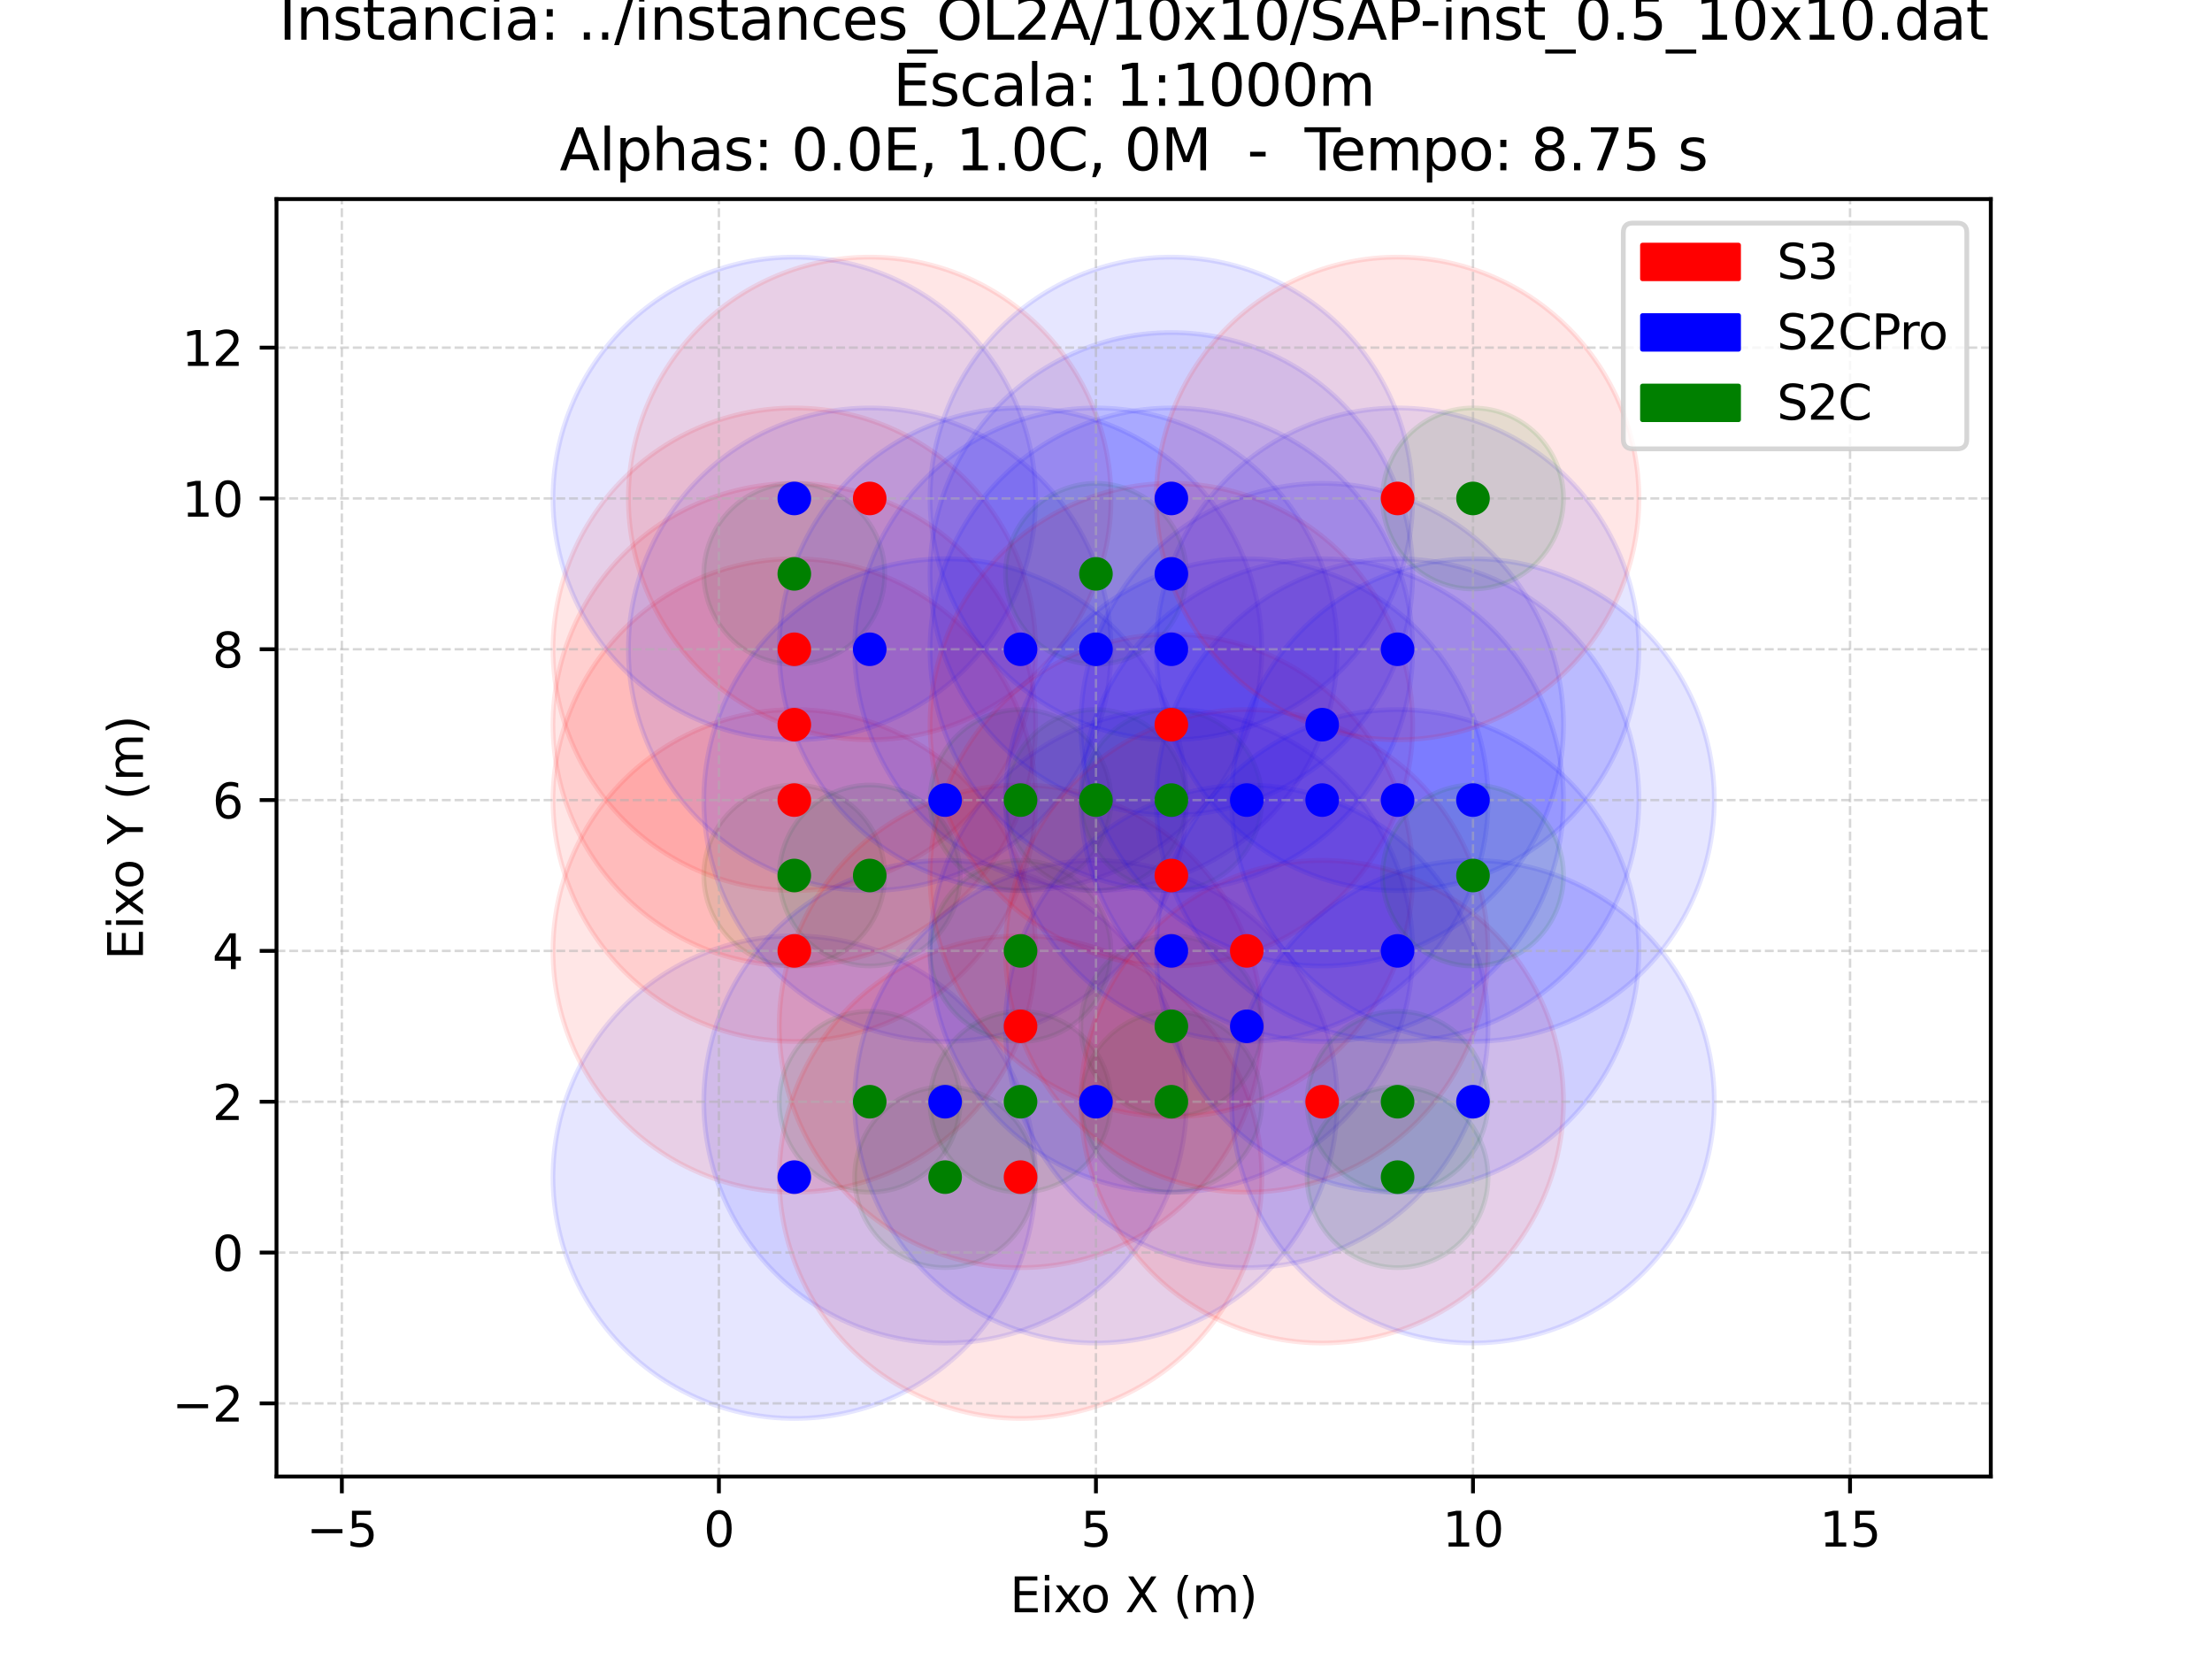 <?xml version="1.0" encoding="utf-8" standalone="no"?>
<!DOCTYPE svg PUBLIC "-//W3C//DTD SVG 1.1//EN"
  "http://www.w3.org/Graphics/SVG/1.1/DTD/svg11.dtd">
<svg xmlns:xlink="http://www.w3.org/1999/xlink" width="460.8pt" height="345.6pt" viewBox="0 0 460.8 345.6" xmlns="http://www.w3.org/2000/svg" version="1.1">
 <defs>
  <style type="text/css">*{stroke-linejoin: round; stroke-linecap: butt}</style>
 </defs>
 <g id="figure_1">
  <g id="patch_1">
   <path d="M 0 345.6 
L 460.8 345.6 
L 460.8 0 
L 0 0 
z
" style="fill: #ffffff"/>
  </g>
  <g id="axes_1">
   <g id="patch_2">
    <path d="M 57.6 307.584 
L 414.72 307.584 
L 414.72 41.472 
L 57.6 41.472 
z
" style="fill: #ffffff"/>
   </g>
   <g id="patch_3">
    <path d="M 165.469 295.488 
C 178.801 295.488 191.588 290.191 201.015 280.765 
C 210.442 271.338 215.738 258.55 215.738 245.219 
C 215.738 231.887 210.442 219.1 201.015 209.673 
C 191.588 200.246 178.801 194.95 165.469 194.95 
C 152.138 194.95 139.35 200.246 129.923 209.673 
C 120.497 219.1 115.2 231.887 115.2 245.219 
C 115.2 258.55 120.497 271.338 129.923 280.765 
C 139.35 290.191 152.138 295.488 165.469 295.488 
z
" clip-path="url(#pf57bdbb32f)" style="fill: #0000ff; opacity: 0.1; stroke: #0000ff; stroke-linejoin: miter"/>
   </g>
   <g id="patch_4">
    <path d="M 165.469 248.361 
C 178.801 248.361 191.588 243.064 201.015 233.637 
C 210.442 224.21 215.738 211.423 215.738 198.092 
C 215.738 184.76 210.442 171.973 201.015 162.546 
C 191.588 153.119 178.801 147.823 165.469 147.823 
C 152.138 147.823 139.35 153.119 129.923 162.546 
C 120.497 171.973 115.2 184.76 115.2 198.092 
C 115.2 211.423 120.497 224.21 129.923 233.637 
C 139.35 243.064 152.138 248.361 165.469 248.361 
z
" clip-path="url(#pf57bdbb32f)" style="fill: #ff0000; opacity: 0.1; stroke: #ff0000; stroke-linejoin: miter"/>
   </g>
   <g id="patch_5">
    <path d="M 165.469 201.233 
C 170.468 201.233 175.264 199.247 178.799 195.712 
C 182.334 192.177 184.32 187.382 184.32 182.383 
C 184.32 177.383 182.334 172.588 178.799 169.053 
C 175.264 165.518 170.468 163.532 165.469 163.532 
C 160.47 163.532 155.675 165.518 152.139 169.053 
C 148.604 172.588 146.618 177.383 146.618 182.383 
C 146.618 187.382 148.604 192.177 152.139 195.712 
C 155.675 199.247 160.47 201.233 165.469 201.233 
z
" clip-path="url(#pf57bdbb32f)" style="fill: #008000; opacity: 0.1; stroke: #008000; stroke-linejoin: miter"/>
   </g>
   <g id="patch_6">
    <path d="M 165.469 216.943 
C 178.801 216.943 191.588 211.646 201.015 202.219 
C 210.442 192.792 215.738 180.005 215.738 166.673 
C 215.738 153.342 210.442 140.555 201.015 131.128 
C 191.588 121.701 178.801 116.404 165.469 116.404 
C 152.138 116.404 139.35 121.701 129.923 131.128 
C 120.497 140.555 115.2 153.342 115.2 166.673 
C 115.2 180.005 120.497 192.792 129.923 202.219 
C 139.35 211.646 152.138 216.943 165.469 216.943 
z
" clip-path="url(#pf57bdbb32f)" style="fill: #ff0000; opacity: 0.1; stroke: #ff0000; stroke-linejoin: miter"/>
   </g>
   <g id="patch_7">
    <path d="M 165.469 201.233 
C 178.801 201.233 191.588 195.937 201.015 186.51 
C 210.442 177.083 215.738 164.296 215.738 150.964 
C 215.738 137.633 210.442 124.846 201.015 115.419 
C 191.588 105.992 178.801 100.695 165.469 100.695 
C 152.138 100.695 139.35 105.992 129.923 115.419 
C 120.497 124.846 115.2 137.633 115.2 150.964 
C 115.2 164.296 120.497 177.083 129.923 186.51 
C 139.35 195.937 152.138 201.233 165.469 201.233 
z
" clip-path="url(#pf57bdbb32f)" style="fill: #ff0000; opacity: 0.1; stroke: #ff0000; stroke-linejoin: miter"/>
   </g>
   <g id="patch_8">
    <path d="M 165.469 185.524 
C 178.801 185.524 191.588 180.228 201.015 170.801 
C 210.442 161.374 215.738 148.587 215.738 135.255 
C 215.738 121.924 210.442 109.136 201.015 99.71 
C 191.588 90.283 178.801 84.986 165.469 84.986 
C 152.138 84.986 139.35 90.283 129.923 99.71 
C 120.497 109.136 115.2 121.924 115.2 135.255 
C 115.2 148.587 120.497 161.374 129.923 170.801 
C 139.35 180.228 152.138 185.524 165.469 185.524 
z
" clip-path="url(#pf57bdbb32f)" style="fill: #ff0000; opacity: 0.1; stroke: #ff0000; stroke-linejoin: miter"/>
   </g>
   <g id="patch_9">
    <path d="M 165.469 138.397 
C 170.468 138.397 175.264 136.411 178.799 132.876 
C 182.334 129.341 184.32 124.546 184.32 119.546 
C 184.32 114.547 182.334 109.752 178.799 106.217 
C 175.264 102.682 170.468 100.695 165.469 100.695 
C 160.47 100.695 155.675 102.682 152.139 106.217 
C 148.604 109.752 146.618 114.547 146.618 119.546 
C 146.618 124.546 148.604 129.341 152.139 132.876 
C 155.675 136.411 160.47 138.397 165.469 138.397 
z
" clip-path="url(#pf57bdbb32f)" style="fill: #008000; opacity: 0.1; stroke: #008000; stroke-linejoin: miter"/>
   </g>
   <g id="patch_10">
    <path d="M 165.469 154.106 
C 178.801 154.106 191.588 148.81 201.015 139.383 
C 210.442 129.956 215.738 117.169 215.738 103.837 
C 215.738 90.506 210.442 77.718 201.015 68.291 
C 191.588 58.865 178.801 53.568 165.469 53.568 
C 152.138 53.568 139.35 58.865 129.923 68.291 
C 120.497 77.718 115.2 90.506 115.2 103.837 
C 115.2 117.169 120.497 129.956 129.923 139.383 
C 139.35 148.81 152.138 154.106 165.469 154.106 
z
" clip-path="url(#pf57bdbb32f)" style="fill: #0000ff; opacity: 0.1; stroke: #0000ff; stroke-linejoin: miter"/>
   </g>
   <g id="patch_11">
    <path d="M 181.178 248.361 
C 186.178 248.361 190.973 246.374 194.508 242.839 
C 198.043 239.304 200.029 234.509 200.029 229.51 
C 200.029 224.51 198.043 219.715 194.508 216.18 
C 190.973 212.645 186.178 210.659 181.178 210.659 
C 176.179 210.659 171.384 212.645 167.849 216.18 
C 164.314 219.715 162.327 224.51 162.327 229.51 
C 162.327 234.509 164.314 239.304 167.849 242.839 
C 171.384 246.374 176.179 248.361 181.178 248.361 
z
" clip-path="url(#pf57bdbb32f)" style="fill: #008000; opacity: 0.1; stroke: #008000; stroke-linejoin: miter"/>
   </g>
   <g id="patch_12">
    <path d="M 181.178 201.233 
C 186.178 201.233 190.973 199.247 194.508 195.712 
C 198.043 192.177 200.029 187.382 200.029 182.383 
C 200.029 177.383 198.043 172.588 194.508 169.053 
C 190.973 165.518 186.178 163.532 181.178 163.532 
C 176.179 163.532 171.384 165.518 167.849 169.053 
C 164.314 172.588 162.327 177.383 162.327 182.383 
C 162.327 187.382 164.314 192.177 167.849 195.712 
C 171.384 199.247 176.179 201.233 181.178 201.233 
z
" clip-path="url(#pf57bdbb32f)" style="fill: #008000; opacity: 0.1; stroke: #008000; stroke-linejoin: miter"/>
   </g>
   <g id="patch_13">
    <path d="M 181.178 185.524 
C 194.51 185.524 207.297 180.228 216.724 170.801 
C 226.151 161.374 231.447 148.587 231.447 135.255 
C 231.447 121.924 226.151 109.136 216.724 99.71 
C 207.297 90.283 194.51 84.986 181.178 84.986 
C 167.847 84.986 155.059 90.283 145.633 99.71 
C 136.206 109.136 130.909 121.924 130.909 135.255 
C 130.909 148.587 136.206 161.374 145.633 170.801 
C 155.059 180.228 167.847 185.524 181.178 185.524 
z
" clip-path="url(#pf57bdbb32f)" style="fill: #0000ff; opacity: 0.1; stroke: #0000ff; stroke-linejoin: miter"/>
   </g>
   <g id="patch_14">
    <path d="M 181.178 154.106 
C 194.51 154.106 207.297 148.81 216.724 139.383 
C 226.151 129.956 231.447 117.169 231.447 103.837 
C 231.447 90.506 226.151 77.718 216.724 68.291 
C 207.297 58.865 194.51 53.568 181.178 53.568 
C 167.847 53.568 155.059 58.865 145.633 68.291 
C 136.206 77.718 130.909 90.506 130.909 103.837 
C 130.909 117.169 136.206 129.956 145.633 139.383 
C 155.059 148.81 167.847 154.106 181.178 154.106 
z
" clip-path="url(#pf57bdbb32f)" style="fill: #ff0000; opacity: 0.1; stroke: #ff0000; stroke-linejoin: miter"/>
   </g>
   <g id="patch_15">
    <path d="M 196.887 264.07 
C 201.887 264.07 206.682 262.084 210.217 258.549 
C 213.752 255.013 215.738 250.218 215.738 245.219 
C 215.738 240.22 213.752 235.424 210.217 231.889 
C 206.682 228.354 201.887 226.368 196.887 226.368 
C 191.888 226.368 187.093 228.354 183.558 231.889 
C 180.023 235.424 178.036 240.22 178.036 245.219 
C 178.036 250.218 180.023 255.013 183.558 258.549 
C 187.093 262.084 191.888 264.07 196.887 264.07 
z
" clip-path="url(#pf57bdbb32f)" style="fill: #008000; opacity: 0.1; stroke: #008000; stroke-linejoin: miter"/>
   </g>
   <g id="patch_16">
    <path d="M 196.887 279.779 
C 210.219 279.779 223.006 274.482 232.433 265.055 
C 241.86 255.629 247.156 242.841 247.156 229.51 
C 247.156 216.178 241.86 203.391 232.433 193.964 
C 223.006 184.537 210.219 179.241 196.887 179.241 
C 183.556 179.241 170.768 184.537 161.342 193.964 
C 151.915 203.391 146.618 216.178 146.618 229.51 
C 146.618 242.841 151.915 255.629 161.342 265.055 
C 170.768 274.482 183.556 279.779 196.887 279.779 
z
" clip-path="url(#pf57bdbb32f)" style="fill: #0000ff; opacity: 0.1; stroke: #0000ff; stroke-linejoin: miter"/>
   </g>
   <g id="patch_17">
    <path d="M 196.887 216.943 
C 210.219 216.943 223.006 211.646 232.433 202.219 
C 241.86 192.792 247.156 180.005 247.156 166.673 
C 247.156 153.342 241.86 140.555 232.433 131.128 
C 223.006 121.701 210.219 116.404 196.887 116.404 
C 183.556 116.404 170.768 121.701 161.342 131.128 
C 151.915 140.555 146.618 153.342 146.618 166.673 
C 146.618 180.005 151.915 192.792 161.342 202.219 
C 170.768 211.646 183.556 216.943 196.887 216.943 
z
" clip-path="url(#pf57bdbb32f)" style="fill: #0000ff; opacity: 0.1; stroke: #0000ff; stroke-linejoin: miter"/>
   </g>
   <g id="patch_18">
    <path d="M 212.596 295.488 
C 225.928 295.488 238.715 290.191 248.142 280.765 
C 257.569 271.338 262.865 258.55 262.865 245.219 
C 262.865 231.887 257.569 219.1 248.142 209.673 
C 238.715 200.246 225.928 194.95 212.596 194.95 
C 199.265 194.95 186.478 200.246 177.051 209.673 
C 167.624 219.1 162.327 231.887 162.327 245.219 
C 162.327 258.55 167.624 271.338 177.051 280.765 
C 186.478 290.191 199.265 295.488 212.596 295.488 
z
" clip-path="url(#pf57bdbb32f)" style="fill: #ff0000; opacity: 0.1; stroke: #ff0000; stroke-linejoin: miter"/>
   </g>
   <g id="patch_19">
    <path d="M 212.596 248.361 
C 217.596 248.361 222.391 246.374 225.926 242.839 
C 229.461 239.304 231.447 234.509 231.447 229.51 
C 231.447 224.51 229.461 219.715 225.926 216.18 
C 222.391 212.645 217.596 210.659 212.596 210.659 
C 207.597 210.659 202.802 212.645 199.267 216.18 
C 195.732 219.715 193.745 224.51 193.745 229.51 
C 193.745 234.509 195.732 239.304 199.267 242.839 
C 202.802 246.374 207.597 248.361 212.596 248.361 
z
" clip-path="url(#pf57bdbb32f)" style="fill: #008000; opacity: 0.1; stroke: #008000; stroke-linejoin: miter"/>
   </g>
   <g id="patch_20">
    <path d="M 212.596 264.07 
C 225.928 264.07 238.715 258.773 248.142 249.346 
C 257.569 239.92 262.865 227.132 262.865 213.801 
C 262.865 200.469 257.569 187.682 248.142 178.255 
C 238.715 168.828 225.928 163.532 212.596 163.532 
C 199.265 163.532 186.478 168.828 177.051 178.255 
C 167.624 187.682 162.327 200.469 162.327 213.801 
C 162.327 227.132 167.624 239.92 177.051 249.346 
C 186.478 258.773 199.265 264.07 212.596 264.07 
z
" clip-path="url(#pf57bdbb32f)" style="fill: #ff0000; opacity: 0.1; stroke: #ff0000; stroke-linejoin: miter"/>
   </g>
   <g id="patch_21">
    <path d="M 212.596 216.943 
C 217.596 216.943 222.391 214.956 225.926 211.421 
C 229.461 207.886 231.447 203.091 231.447 198.092 
C 231.447 193.092 229.461 188.297 225.926 184.762 
C 222.391 181.227 217.596 179.241 212.596 179.241 
C 207.597 179.241 202.802 181.227 199.267 184.762 
C 195.732 188.297 193.745 193.092 193.745 198.092 
C 193.745 203.091 195.732 207.886 199.267 211.421 
C 202.802 214.956 207.597 216.943 212.596 216.943 
z
" clip-path="url(#pf57bdbb32f)" style="fill: #008000; opacity: 0.1; stroke: #008000; stroke-linejoin: miter"/>
   </g>
   <g id="patch_22">
    <path d="M 212.596 185.524 
C 217.596 185.524 222.391 183.538 225.926 180.003 
C 229.461 176.468 231.447 171.673 231.447 166.673 
C 231.447 161.674 229.461 156.879 225.926 153.344 
C 222.391 149.809 217.596 147.823 212.596 147.823 
C 207.597 147.823 202.802 149.809 199.267 153.344 
C 195.732 156.879 193.745 161.674 193.745 166.673 
C 193.745 171.673 195.732 176.468 199.267 180.003 
C 202.802 183.538 207.597 185.524 212.596 185.524 
z
" clip-path="url(#pf57bdbb32f)" style="fill: #008000; opacity: 0.1; stroke: #008000; stroke-linejoin: miter"/>
   </g>
   <g id="patch_23">
    <path d="M 212.596 185.524 
C 225.928 185.524 238.715 180.228 248.142 170.801 
C 257.569 161.374 262.865 148.587 262.865 135.255 
C 262.865 121.924 257.569 109.136 248.142 99.71 
C 238.715 90.283 225.928 84.986 212.596 84.986 
C 199.265 84.986 186.478 90.283 177.051 99.71 
C 167.624 109.136 162.327 121.924 162.327 135.255 
C 162.327 148.587 167.624 161.374 177.051 170.801 
C 186.478 180.228 199.265 185.524 212.596 185.524 
z
" clip-path="url(#pf57bdbb32f)" style="fill: #0000ff; opacity: 0.1; stroke: #0000ff; stroke-linejoin: miter"/>
   </g>
   <g id="patch_24">
    <path d="M 228.305 279.779 
C 241.637 279.779 254.424 274.482 263.851 265.055 
C 273.278 255.629 278.575 242.841 278.575 229.51 
C 278.575 216.178 273.278 203.391 263.851 193.964 
C 254.424 184.537 241.637 179.241 228.305 179.241 
C 214.974 179.241 202.187 184.537 192.76 193.964 
C 183.333 203.391 178.036 216.178 178.036 229.51 
C 178.036 242.841 183.333 255.629 192.76 265.055 
C 202.187 274.482 214.974 279.779 228.305 279.779 
z
" clip-path="url(#pf57bdbb32f)" style="fill: #0000ff; opacity: 0.1; stroke: #0000ff; stroke-linejoin: miter"/>
   </g>
   <g id="patch_25">
    <path d="M 228.305 185.524 
C 233.305 185.524 238.1 183.538 241.635 180.003 
C 245.17 176.468 247.156 171.673 247.156 166.673 
C 247.156 161.674 245.17 156.879 241.635 153.344 
C 238.1 149.809 233.305 147.823 228.305 147.823 
C 223.306 147.823 218.511 149.809 214.976 153.344 
C 211.441 156.879 209.455 161.674 209.455 166.673 
C 209.455 171.673 211.441 176.468 214.976 180.003 
C 218.511 183.538 223.306 185.524 228.305 185.524 
z
" clip-path="url(#pf57bdbb32f)" style="fill: #008000; opacity: 0.1; stroke: #008000; stroke-linejoin: miter"/>
   </g>
   <g id="patch_26">
    <path d="M 228.305 185.524 
C 241.637 185.524 254.424 180.228 263.851 170.801 
C 273.278 161.374 278.575 148.587 278.575 135.255 
C 278.575 121.924 273.278 109.136 263.851 99.71 
C 254.424 90.283 241.637 84.986 228.305 84.986 
C 214.974 84.986 202.187 90.283 192.76 99.71 
C 183.333 109.136 178.036 121.924 178.036 135.255 
C 178.036 148.587 183.333 161.374 192.76 170.801 
C 202.187 180.228 214.974 185.524 228.305 185.524 
z
" clip-path="url(#pf57bdbb32f)" style="fill: #0000ff; opacity: 0.1; stroke: #0000ff; stroke-linejoin: miter"/>
   </g>
   <g id="patch_27">
    <path d="M 228.305 138.397 
C 233.305 138.397 238.1 136.411 241.635 132.876 
C 245.17 129.341 247.156 124.546 247.156 119.546 
C 247.156 114.547 245.17 109.752 241.635 106.217 
C 238.1 102.682 233.305 100.695 228.305 100.695 
C 223.306 100.695 218.511 102.682 214.976 106.217 
C 211.441 109.752 209.455 114.547 209.455 119.546 
C 209.455 124.546 211.441 129.341 214.976 132.876 
C 218.511 136.411 223.306 138.397 228.305 138.397 
z
" clip-path="url(#pf57bdbb32f)" style="fill: #008000; opacity: 0.1; stroke: #008000; stroke-linejoin: miter"/>
   </g>
   <g id="patch_28">
    <path d="M 244.015 248.361 
C 249.014 248.361 253.809 246.374 257.344 242.839 
C 260.879 239.304 262.865 234.509 262.865 229.51 
C 262.865 224.51 260.879 219.715 257.344 216.18 
C 253.809 212.645 249.014 210.659 244.015 210.659 
C 239.015 210.659 234.22 212.645 230.685 216.18 
C 227.15 219.715 225.164 224.51 225.164 229.51 
C 225.164 234.509 227.15 239.304 230.685 242.839 
C 234.22 246.374 239.015 248.361 244.015 248.361 
z
" clip-path="url(#pf57bdbb32f)" style="fill: #008000; opacity: 0.1; stroke: #008000; stroke-linejoin: miter"/>
   </g>
   <g id="patch_29">
    <path d="M 244.015 232.652 
C 249.014 232.652 253.809 230.665 257.344 227.13 
C 260.879 223.595 262.865 218.8 262.865 213.801 
C 262.865 208.801 260.879 204.006 257.344 200.471 
C 253.809 196.936 249.014 194.95 244.015 194.95 
C 239.015 194.95 234.22 196.936 230.685 200.471 
C 227.15 204.006 225.164 208.801 225.164 213.801 
C 225.164 218.8 227.15 223.595 230.685 227.13 
C 234.22 230.665 239.015 232.652 244.015 232.652 
z
" clip-path="url(#pf57bdbb32f)" style="fill: #008000; opacity: 0.1; stroke: #008000; stroke-linejoin: miter"/>
   </g>
   <g id="patch_30">
    <path d="M 244.015 248.361 
C 257.346 248.361 270.133 243.064 279.56 233.637 
C 288.987 224.21 294.284 211.423 294.284 198.092 
C 294.284 184.76 288.987 171.973 279.56 162.546 
C 270.133 153.119 257.346 147.823 244.015 147.823 
C 230.683 147.823 217.896 153.119 208.469 162.546 
C 199.042 171.973 193.745 184.76 193.745 198.092 
C 193.745 211.423 199.042 224.21 208.469 233.637 
C 217.896 243.064 230.683 248.361 244.015 248.361 
z
" clip-path="url(#pf57bdbb32f)" style="fill: #0000ff; opacity: 0.1; stroke: #0000ff; stroke-linejoin: miter"/>
   </g>
   <g id="patch_31">
    <path d="M 244.015 232.652 
C 257.346 232.652 270.133 227.355 279.56 217.928 
C 288.987 208.501 294.284 195.714 294.284 182.383 
C 294.284 169.051 288.987 156.264 279.56 146.837 
C 270.133 137.41 257.346 132.113 244.015 132.113 
C 230.683 132.113 217.896 137.41 208.469 146.837 
C 199.042 156.264 193.745 169.051 193.745 182.383 
C 193.745 195.714 199.042 208.501 208.469 217.928 
C 217.896 227.355 230.683 232.652 244.015 232.652 
z
" clip-path="url(#pf57bdbb32f)" style="fill: #ff0000; opacity: 0.1; stroke: #ff0000; stroke-linejoin: miter"/>
   </g>
   <g id="patch_32">
    <path d="M 244.015 185.524 
C 249.014 185.524 253.809 183.538 257.344 180.003 
C 260.879 176.468 262.865 171.673 262.865 166.673 
C 262.865 161.674 260.879 156.879 257.344 153.344 
C 253.809 149.809 249.014 147.823 244.015 147.823 
C 239.015 147.823 234.22 149.809 230.685 153.344 
C 227.15 156.879 225.164 161.674 225.164 166.673 
C 225.164 171.673 227.15 176.468 230.685 180.003 
C 234.22 183.538 239.015 185.524 244.015 185.524 
z
" clip-path="url(#pf57bdbb32f)" style="fill: #008000; opacity: 0.1; stroke: #008000; stroke-linejoin: miter"/>
   </g>
   <g id="patch_33">
    <path d="M 244.015 201.233 
C 257.346 201.233 270.133 195.937 279.56 186.51 
C 288.987 177.083 294.284 164.296 294.284 150.964 
C 294.284 137.633 288.987 124.846 279.56 115.419 
C 270.133 105.992 257.346 100.695 244.015 100.695 
C 230.683 100.695 217.896 105.992 208.469 115.419 
C 199.042 124.846 193.745 137.633 193.745 150.964 
C 193.745 164.296 199.042 177.083 208.469 186.51 
C 217.896 195.937 230.683 201.233 244.015 201.233 
z
" clip-path="url(#pf57bdbb32f)" style="fill: #ff0000; opacity: 0.1; stroke: #ff0000; stroke-linejoin: miter"/>
   </g>
   <g id="patch_34">
    <path d="M 244.015 185.524 
C 257.346 185.524 270.133 180.228 279.56 170.801 
C 288.987 161.374 294.284 148.587 294.284 135.255 
C 294.284 121.924 288.987 109.136 279.56 99.71 
C 270.133 90.283 257.346 84.986 244.015 84.986 
C 230.683 84.986 217.896 90.283 208.469 99.71 
C 199.042 109.136 193.745 121.924 193.745 135.255 
C 193.745 148.587 199.042 161.374 208.469 170.801 
C 217.896 180.228 230.683 185.524 244.015 185.524 
z
" clip-path="url(#pf57bdbb32f)" style="fill: #0000ff; opacity: 0.1; stroke: #0000ff; stroke-linejoin: miter"/>
   </g>
   <g id="patch_35">
    <path d="M 244.015 169.815 
C 257.346 169.815 270.133 164.519 279.56 155.092 
C 288.987 145.665 294.284 132.878 294.284 119.546 
C 294.284 106.215 288.987 93.427 279.56 84.001 
C 270.133 74.574 257.346 69.277 244.015 69.277 
C 230.683 69.277 217.896 74.574 208.469 84.001 
C 199.042 93.427 193.745 106.215 193.745 119.546 
C 193.745 132.878 199.042 145.665 208.469 155.092 
C 217.896 164.519 230.683 169.815 244.015 169.815 
z
" clip-path="url(#pf57bdbb32f)" style="fill: #0000ff; opacity: 0.1; stroke: #0000ff; stroke-linejoin: miter"/>
   </g>
   <g id="patch_36">
    <path d="M 244.015 154.106 
C 257.346 154.106 270.133 148.81 279.56 139.383 
C 288.987 129.956 294.284 117.169 294.284 103.837 
C 294.284 90.506 288.987 77.718 279.56 68.291 
C 270.133 58.865 257.346 53.568 244.015 53.568 
C 230.683 53.568 217.896 58.865 208.469 68.291 
C 199.042 77.718 193.745 90.506 193.745 103.837 
C 193.745 117.169 199.042 129.956 208.469 139.383 
C 217.896 148.81 230.683 154.106 244.015 154.106 
z
" clip-path="url(#pf57bdbb32f)" style="fill: #0000ff; opacity: 0.1; stroke: #0000ff; stroke-linejoin: miter"/>
   </g>
   <g id="patch_37">
    <path d="M 259.724 264.07 
C 273.055 264.07 285.842 258.773 295.269 249.346 
C 304.696 239.92 309.993 227.132 309.993 213.801 
C 309.993 200.469 304.696 187.682 295.269 178.255 
C 285.842 168.828 273.055 163.532 259.724 163.532 
C 246.392 163.532 233.605 168.828 224.178 178.255 
C 214.751 187.682 209.455 200.469 209.455 213.801 
C 209.455 227.132 214.751 239.92 224.178 249.346 
C 233.605 258.773 246.392 264.07 259.724 264.07 
z
" clip-path="url(#pf57bdbb32f)" style="fill: #0000ff; opacity: 0.1; stroke: #0000ff; stroke-linejoin: miter"/>
   </g>
   <g id="patch_38">
    <path d="M 259.724 248.361 
C 273.055 248.361 285.842 243.064 295.269 233.637 
C 304.696 224.21 309.993 211.423 309.993 198.092 
C 309.993 184.76 304.696 171.973 295.269 162.546 
C 285.842 153.119 273.055 147.823 259.724 147.823 
C 246.392 147.823 233.605 153.119 224.178 162.546 
C 214.751 171.973 209.455 184.76 209.455 198.092 
C 209.455 211.423 214.751 224.21 224.178 233.637 
C 233.605 243.064 246.392 248.361 259.724 248.361 
z
" clip-path="url(#pf57bdbb32f)" style="fill: #ff0000; opacity: 0.1; stroke: #ff0000; stroke-linejoin: miter"/>
   </g>
   <g id="patch_39">
    <path d="M 259.724 216.943 
C 273.055 216.943 285.842 211.646 295.269 202.219 
C 304.696 192.792 309.993 180.005 309.993 166.673 
C 309.993 153.342 304.696 140.555 295.269 131.128 
C 285.842 121.701 273.055 116.404 259.724 116.404 
C 246.392 116.404 233.605 121.701 224.178 131.128 
C 214.751 140.555 209.455 153.342 209.455 166.673 
C 209.455 180.005 214.751 192.792 224.178 202.219 
C 233.605 211.646 246.392 216.943 259.724 216.943 
z
" clip-path="url(#pf57bdbb32f)" style="fill: #0000ff; opacity: 0.1; stroke: #0000ff; stroke-linejoin: miter"/>
   </g>
   <g id="patch_40">
    <path d="M 275.433 279.779 
C 288.764 279.779 301.552 274.482 310.978 265.055 
C 320.405 255.629 325.702 242.841 325.702 229.51 
C 325.702 216.178 320.405 203.391 310.978 193.964 
C 301.552 184.537 288.764 179.241 275.433 179.241 
C 262.101 179.241 249.314 184.537 239.887 193.964 
C 230.46 203.391 225.164 216.178 225.164 229.51 
C 225.164 242.841 230.46 255.629 239.887 265.055 
C 249.314 274.482 262.101 279.779 275.433 279.779 
z
" clip-path="url(#pf57bdbb32f)" style="fill: #ff0000; opacity: 0.1; stroke: #ff0000; stroke-linejoin: miter"/>
   </g>
   <g id="patch_41">
    <path d="M 275.433 216.943 
C 288.764 216.943 301.552 211.646 310.978 202.219 
C 320.405 192.792 325.702 180.005 325.702 166.673 
C 325.702 153.342 320.405 140.555 310.978 131.128 
C 301.552 121.701 288.764 116.404 275.433 116.404 
C 262.101 116.404 249.314 121.701 239.887 131.128 
C 230.46 140.555 225.164 153.342 225.164 166.673 
C 225.164 180.005 230.46 192.792 239.887 202.219 
C 249.314 211.646 262.101 216.943 275.433 216.943 
z
" clip-path="url(#pf57bdbb32f)" style="fill: #0000ff; opacity: 0.1; stroke: #0000ff; stroke-linejoin: miter"/>
   </g>
   <g id="patch_42">
    <path d="M 275.433 201.233 
C 288.764 201.233 301.552 195.937 310.978 186.51 
C 320.405 177.083 325.702 164.296 325.702 150.964 
C 325.702 137.633 320.405 124.846 310.978 115.419 
C 301.552 105.992 288.764 100.695 275.433 100.695 
C 262.101 100.695 249.314 105.992 239.887 115.419 
C 230.46 124.846 225.164 137.633 225.164 150.964 
C 225.164 164.296 230.46 177.083 239.887 186.51 
C 249.314 195.937 262.101 201.233 275.433 201.233 
z
" clip-path="url(#pf57bdbb32f)" style="fill: #0000ff; opacity: 0.1; stroke: #0000ff; stroke-linejoin: miter"/>
   </g>
   <g id="patch_43">
    <path d="M 291.142 264.07 
C 296.141 264.07 300.936 262.084 304.471 258.549 
C 308.006 255.013 309.993 250.218 309.993 245.219 
C 309.993 240.22 308.006 235.424 304.471 231.889 
C 300.936 228.354 296.141 226.368 291.142 226.368 
C 286.142 226.368 281.347 228.354 277.812 231.889 
C 274.277 235.424 272.291 240.22 272.291 245.219 
C 272.291 250.218 274.277 255.013 277.812 258.549 
C 281.347 262.084 286.142 264.07 291.142 264.07 
z
" clip-path="url(#pf57bdbb32f)" style="fill: #008000; opacity: 0.1; stroke: #008000; stroke-linejoin: miter"/>
   </g>
   <g id="patch_44">
    <path d="M 291.142 248.361 
C 296.141 248.361 300.936 246.374 304.471 242.839 
C 308.006 239.304 309.993 234.509 309.993 229.51 
C 309.993 224.51 308.006 219.715 304.471 216.18 
C 300.936 212.645 296.141 210.659 291.142 210.659 
C 286.142 210.659 281.347 212.645 277.812 216.18 
C 274.277 219.715 272.291 224.51 272.291 229.51 
C 272.291 234.509 274.277 239.304 277.812 242.839 
C 281.347 246.374 286.142 248.361 291.142 248.361 
z
" clip-path="url(#pf57bdbb32f)" style="fill: #008000; opacity: 0.1; stroke: #008000; stroke-linejoin: miter"/>
   </g>
   <g id="patch_45">
    <path d="M 291.142 248.361 
C 304.473 248.361 317.261 243.064 326.687 233.637 
C 336.114 224.21 341.411 211.423 341.411 198.092 
C 341.411 184.76 336.114 171.973 326.687 162.546 
C 317.261 153.119 304.473 147.823 291.142 147.823 
C 277.81 147.823 265.023 153.119 255.596 162.546 
C 246.169 171.973 240.873 184.76 240.873 198.092 
C 240.873 211.423 246.169 224.21 255.596 233.637 
C 265.023 243.064 277.81 248.361 291.142 248.361 
z
" clip-path="url(#pf57bdbb32f)" style="fill: #0000ff; opacity: 0.1; stroke: #0000ff; stroke-linejoin: miter"/>
   </g>
   <g id="patch_46">
    <path d="M 291.142 216.943 
C 304.473 216.943 317.261 211.646 326.687 202.219 
C 336.114 192.792 341.411 180.005 341.411 166.673 
C 341.411 153.342 336.114 140.555 326.687 131.128 
C 317.261 121.701 304.473 116.404 291.142 116.404 
C 277.81 116.404 265.023 121.701 255.596 131.128 
C 246.169 140.555 240.873 153.342 240.873 166.673 
C 240.873 180.005 246.169 192.792 255.596 202.219 
C 265.023 211.646 277.81 216.943 291.142 216.943 
z
" clip-path="url(#pf57bdbb32f)" style="fill: #0000ff; opacity: 0.1; stroke: #0000ff; stroke-linejoin: miter"/>
   </g>
   <g id="patch_47">
    <path d="M 291.142 185.524 
C 304.473 185.524 317.261 180.228 326.687 170.801 
C 336.114 161.374 341.411 148.587 341.411 135.255 
C 341.411 121.924 336.114 109.136 326.687 99.71 
C 317.261 90.283 304.473 84.986 291.142 84.986 
C 277.81 84.986 265.023 90.283 255.596 99.71 
C 246.169 109.136 240.873 121.924 240.873 135.255 
C 240.873 148.587 246.169 161.374 255.596 170.801 
C 265.023 180.228 277.81 185.524 291.142 185.524 
z
" clip-path="url(#pf57bdbb32f)" style="fill: #0000ff; opacity: 0.1; stroke: #0000ff; stroke-linejoin: miter"/>
   </g>
   <g id="patch_48">
    <path d="M 291.142 154.106 
C 304.473 154.106 317.261 148.81 326.687 139.383 
C 336.114 129.956 341.411 117.169 341.411 103.837 
C 341.411 90.506 336.114 77.718 326.687 68.291 
C 317.261 58.865 304.473 53.568 291.142 53.568 
C 277.81 53.568 265.023 58.865 255.596 68.291 
C 246.169 77.718 240.873 90.506 240.873 103.837 
C 240.873 117.169 246.169 129.956 255.596 139.383 
C 265.023 148.81 277.81 154.106 291.142 154.106 
z
" clip-path="url(#pf57bdbb32f)" style="fill: #ff0000; opacity: 0.1; stroke: #ff0000; stroke-linejoin: miter"/>
   </g>
   <g id="patch_49">
    <path d="M 306.851 279.779 
C 320.182 279.779 332.97 274.482 342.397 265.055 
C 351.823 255.629 357.12 242.841 357.12 229.51 
C 357.12 216.178 351.823 203.391 342.397 193.964 
C 332.97 184.537 320.182 179.241 306.851 179.241 
C 293.519 179.241 280.732 184.537 271.305 193.964 
C 261.878 203.391 256.582 216.178 256.582 229.51 
C 256.582 242.841 261.878 255.629 271.305 265.055 
C 280.732 274.482 293.519 279.779 306.851 279.779 
z
" clip-path="url(#pf57bdbb32f)" style="fill: #0000ff; opacity: 0.1; stroke: #0000ff; stroke-linejoin: miter"/>
   </g>
   <g id="patch_50">
    <path d="M 306.851 201.233 
C 311.85 201.233 316.645 199.247 320.181 195.712 
C 323.716 192.177 325.702 187.382 325.702 182.383 
C 325.702 177.383 323.716 172.588 320.181 169.053 
C 316.645 165.518 311.85 163.532 306.851 163.532 
C 301.852 163.532 297.056 165.518 293.521 169.053 
C 289.986 172.588 288 177.383 288 182.383 
C 288 187.382 289.986 192.177 293.521 195.712 
C 297.056 199.247 301.852 201.233 306.851 201.233 
z
" clip-path="url(#pf57bdbb32f)" style="fill: #008000; opacity: 0.1; stroke: #008000; stroke-linejoin: miter"/>
   </g>
   <g id="patch_51">
    <path d="M 306.851 216.943 
C 320.182 216.943 332.97 211.646 342.397 202.219 
C 351.823 192.792 357.12 180.005 357.12 166.673 
C 357.12 153.342 351.823 140.555 342.397 131.128 
C 332.97 121.701 320.182 116.404 306.851 116.404 
C 293.519 116.404 280.732 121.701 271.305 131.128 
C 261.878 140.555 256.582 153.342 256.582 166.673 
C 256.582 180.005 261.878 192.792 271.305 202.219 
C 280.732 211.646 293.519 216.943 306.851 216.943 
z
" clip-path="url(#pf57bdbb32f)" style="fill: #0000ff; opacity: 0.1; stroke: #0000ff; stroke-linejoin: miter"/>
   </g>
   <g id="patch_52">
    <path d="M 306.851 122.688 
C 311.85 122.688 316.645 120.702 320.181 117.167 
C 323.716 113.632 325.702 108.836 325.702 103.837 
C 325.702 98.838 323.716 94.043 320.181 90.507 
C 316.645 86.972 311.85 84.986 306.851 84.986 
C 301.852 84.986 297.056 86.972 293.521 90.507 
C 289.986 94.043 288 98.838 288 103.837 
C 288 108.836 289.986 113.632 293.521 117.167 
C 297.056 120.702 301.852 122.688 306.851 122.688 
z
" clip-path="url(#pf57bdbb32f)" style="fill: #008000; opacity: 0.1; stroke: #008000; stroke-linejoin: miter"/>
   </g>
   <g id="matplotlib.axis_1">
    <g id="xtick_1">
     <g id="line2d_1">
      <path d="M 71.215 307.584 
L 71.215 41.472 
" clip-path="url(#pf57bdbb32f)" style="fill: none; stroke-dasharray: 1.85,0.8; stroke-dashoffset: 0; stroke: #b0b0b0; stroke-opacity: 0.5; stroke-width: 0.5"/>
     </g>
     <g id="line2d_2">
      <defs>
       <path id="m52e59eef0e" d="M 0 0 
L 0 3.5 
" style="stroke: #000000; stroke-width: 0.8"/>
      </defs>
      <g>
       <use xlink:href="#m52e59eef0e" x="71.215" y="307.584" style="stroke: #000000; stroke-width: 0.8"/>
      </g>
     </g>
     <g id="text_1">
      <!-- −5 -->
      <g transform="translate(63.843 322.182)scale(0.1 -0.1)">
       <defs>
        <path id="DejaVuSans-2212" d="M 678 2272 
L 4684 2272 
L 4684 1741 
L 678 1741 
L 678 2272 
z
" transform="scale(0.016)"/>
        <path id="DejaVuSans-35" d="M 691 4666 
L 3169 4666 
L 3169 4134 
L 1269 4134 
L 1269 2991 
Q 1406 3038 1543 3061 
Q 1681 3084 1819 3084 
Q 2600 3084 3056 2656 
Q 3513 2228 3513 1497 
Q 3513 744 3044 326 
Q 2575 -91 1722 -91 
Q 1428 -91 1123 -41 
Q 819 9 494 109 
L 494 744 
Q 775 591 1075 516 
Q 1375 441 1709 441 
Q 2250 441 2565 725 
Q 2881 1009 2881 1497 
Q 2881 1984 2565 2268 
Q 2250 2553 1709 2553 
Q 1456 2553 1204 2497 
Q 953 2441 691 2322 
L 691 4666 
z
" transform="scale(0.016)"/>
       </defs>
       <use xlink:href="#DejaVuSans-2212"/>
       <use xlink:href="#DejaVuSans-35" x="83.789"/>
      </g>
     </g>
    </g>
    <g id="xtick_2">
     <g id="line2d_3">
      <path d="M 149.76 307.584 
L 149.76 41.472 
" clip-path="url(#pf57bdbb32f)" style="fill: none; stroke-dasharray: 1.85,0.8; stroke-dashoffset: 0; stroke: #b0b0b0; stroke-opacity: 0.5; stroke-width: 0.5"/>
     </g>
     <g id="line2d_4">
      <g>
       <use xlink:href="#m52e59eef0e" x="149.76" y="307.584" style="stroke: #000000; stroke-width: 0.8"/>
      </g>
     </g>
     <g id="text_2">
      <!-- 0 -->
      <g transform="translate(146.579 322.182)scale(0.1 -0.1)">
       <defs>
        <path id="DejaVuSans-30" d="M 2034 4250 
Q 1547 4250 1301 3770 
Q 1056 3291 1056 2328 
Q 1056 1369 1301 889 
Q 1547 409 2034 409 
Q 2525 409 2770 889 
Q 3016 1369 3016 2328 
Q 3016 3291 2770 3770 
Q 2525 4250 2034 4250 
z
M 2034 4750 
Q 2819 4750 3233 4129 
Q 3647 3509 3647 2328 
Q 3647 1150 3233 529 
Q 2819 -91 2034 -91 
Q 1250 -91 836 529 
Q 422 1150 422 2328 
Q 422 3509 836 4129 
Q 1250 4750 2034 4750 
z
" transform="scale(0.016)"/>
       </defs>
       <use xlink:href="#DejaVuSans-30"/>
      </g>
     </g>
    </g>
    <g id="xtick_3">
     <g id="line2d_5">
      <path d="M 228.305 307.584 
L 228.305 41.472 
" clip-path="url(#pf57bdbb32f)" style="fill: none; stroke-dasharray: 1.85,0.8; stroke-dashoffset: 0; stroke: #b0b0b0; stroke-opacity: 0.5; stroke-width: 0.5"/>
     </g>
     <g id="line2d_6">
      <g>
       <use xlink:href="#m52e59eef0e" x="228.305" y="307.584" style="stroke: #000000; stroke-width: 0.8"/>
      </g>
     </g>
     <g id="text_3">
      <!-- 5 -->
      <g transform="translate(225.124 322.182)scale(0.1 -0.1)">
       <use xlink:href="#DejaVuSans-35"/>
      </g>
     </g>
    </g>
    <g id="xtick_4">
     <g id="line2d_7">
      <path d="M 306.851 307.584 
L 306.851 41.472 
" clip-path="url(#pf57bdbb32f)" style="fill: none; stroke-dasharray: 1.85,0.8; stroke-dashoffset: 0; stroke: #b0b0b0; stroke-opacity: 0.5; stroke-width: 0.5"/>
     </g>
     <g id="line2d_8">
      <g>
       <use xlink:href="#m52e59eef0e" x="306.851" y="307.584" style="stroke: #000000; stroke-width: 0.8"/>
      </g>
     </g>
     <g id="text_4">
      <!-- 10 -->
      <g transform="translate(300.488 322.182)scale(0.1 -0.1)">
       <defs>
        <path id="DejaVuSans-31" d="M 794 531 
L 1825 531 
L 1825 4091 
L 703 3866 
L 703 4441 
L 1819 4666 
L 2450 4666 
L 2450 531 
L 3481 531 
L 3481 0 
L 794 0 
L 794 531 
z
" transform="scale(0.016)"/>
       </defs>
       <use xlink:href="#DejaVuSans-31"/>
       <use xlink:href="#DejaVuSans-30" x="63.623"/>
      </g>
     </g>
    </g>
    <g id="xtick_5">
     <g id="line2d_9">
      <path d="M 385.396 307.584 
L 385.396 41.472 
" clip-path="url(#pf57bdbb32f)" style="fill: none; stroke-dasharray: 1.85,0.8; stroke-dashoffset: 0; stroke: #b0b0b0; stroke-opacity: 0.5; stroke-width: 0.5"/>
     </g>
     <g id="line2d_10">
      <g>
       <use xlink:href="#m52e59eef0e" x="385.396" y="307.584" style="stroke: #000000; stroke-width: 0.8"/>
      </g>
     </g>
     <g id="text_5">
      <!-- 15 -->
      <g transform="translate(379.034 322.182)scale(0.1 -0.1)">
       <use xlink:href="#DejaVuSans-31"/>
       <use xlink:href="#DejaVuSans-35" x="63.623"/>
      </g>
     </g>
    </g>
    <g id="text_6">
     <!-- Eixo X (m) -->
     <g transform="translate(210.374 335.861)scale(0.1 -0.1)">
      <defs>
       <path id="DejaVuSans-45" d="M 628 4666 
L 3578 4666 
L 3578 4134 
L 1259 4134 
L 1259 2753 
L 3481 2753 
L 3481 2222 
L 1259 2222 
L 1259 531 
L 3634 531 
L 3634 0 
L 628 0 
L 628 4666 
z
" transform="scale(0.016)"/>
       <path id="DejaVuSans-69" d="M 603 3500 
L 1178 3500 
L 1178 0 
L 603 0 
L 603 3500 
z
M 603 4863 
L 1178 4863 
L 1178 4134 
L 603 4134 
L 603 4863 
z
" transform="scale(0.016)"/>
       <path id="DejaVuSans-78" d="M 3513 3500 
L 2247 1797 
L 3578 0 
L 2900 0 
L 1881 1375 
L 863 0 
L 184 0 
L 1544 1831 
L 300 3500 
L 978 3500 
L 1906 2253 
L 2834 3500 
L 3513 3500 
z
" transform="scale(0.016)"/>
       <path id="DejaVuSans-6f" d="M 1959 3097 
Q 1497 3097 1228 2736 
Q 959 2375 959 1747 
Q 959 1119 1226 758 
Q 1494 397 1959 397 
Q 2419 397 2687 759 
Q 2956 1122 2956 1747 
Q 2956 2369 2687 2733 
Q 2419 3097 1959 3097 
z
M 1959 3584 
Q 2709 3584 3137 3096 
Q 3566 2609 3566 1747 
Q 3566 888 3137 398 
Q 2709 -91 1959 -91 
Q 1206 -91 779 398 
Q 353 888 353 1747 
Q 353 2609 779 3096 
Q 1206 3584 1959 3584 
z
" transform="scale(0.016)"/>
       <path id="DejaVuSans-20" transform="scale(0.016)"/>
       <path id="DejaVuSans-58" d="M 403 4666 
L 1081 4666 
L 2241 2931 
L 3406 4666 
L 4084 4666 
L 2584 2425 
L 4184 0 
L 3506 0 
L 2194 1984 
L 872 0 
L 191 0 
L 1856 2491 
L 403 4666 
z
" transform="scale(0.016)"/>
       <path id="DejaVuSans-28" d="M 1984 4856 
Q 1566 4138 1362 3434 
Q 1159 2731 1159 2009 
Q 1159 1288 1364 580 
Q 1569 -128 1984 -844 
L 1484 -844 
Q 1016 -109 783 600 
Q 550 1309 550 2009 
Q 550 2706 781 3412 
Q 1013 4119 1484 4856 
L 1984 4856 
z
" transform="scale(0.016)"/>
       <path id="DejaVuSans-6d" d="M 3328 2828 
Q 3544 3216 3844 3400 
Q 4144 3584 4550 3584 
Q 5097 3584 5394 3201 
Q 5691 2819 5691 2113 
L 5691 0 
L 5113 0 
L 5113 2094 
Q 5113 2597 4934 2840 
Q 4756 3084 4391 3084 
Q 3944 3084 3684 2787 
Q 3425 2491 3425 1978 
L 3425 0 
L 2847 0 
L 2847 2094 
Q 2847 2600 2669 2842 
Q 2491 3084 2119 3084 
Q 1678 3084 1418 2786 
Q 1159 2488 1159 1978 
L 1159 0 
L 581 0 
L 581 3500 
L 1159 3500 
L 1159 2956 
Q 1356 3278 1631 3431 
Q 1906 3584 2284 3584 
Q 2666 3584 2933 3390 
Q 3200 3197 3328 2828 
z
" transform="scale(0.016)"/>
       <path id="DejaVuSans-29" d="M 513 4856 
L 1013 4856 
Q 1481 4119 1714 3412 
Q 1947 2706 1947 2009 
Q 1947 1309 1714 600 
Q 1481 -109 1013 -844 
L 513 -844 
Q 928 -128 1133 580 
Q 1338 1288 1338 2009 
Q 1338 2731 1133 3434 
Q 928 4138 513 4856 
z
" transform="scale(0.016)"/>
      </defs>
      <use xlink:href="#DejaVuSans-45"/>
      <use xlink:href="#DejaVuSans-69" x="63.184"/>
      <use xlink:href="#DejaVuSans-78" x="90.967"/>
      <use xlink:href="#DejaVuSans-6f" x="147.021"/>
      <use xlink:href="#DejaVuSans-20" x="208.203"/>
      <use xlink:href="#DejaVuSans-58" x="239.99"/>
      <use xlink:href="#DejaVuSans-20" x="308.496"/>
      <use xlink:href="#DejaVuSans-28" x="340.283"/>
      <use xlink:href="#DejaVuSans-6d" x="379.297"/>
      <use xlink:href="#DejaVuSans-29" x="476.709"/>
     </g>
    </g>
   </g>
   <g id="matplotlib.axis_2">
    <g id="ytick_1">
     <g id="line2d_11">
      <path d="M 57.6 292.346 
L 414.72 292.346 
" clip-path="url(#pf57bdbb32f)" style="fill: none; stroke-dasharray: 1.85,0.8; stroke-dashoffset: 0; stroke: #b0b0b0; stroke-opacity: 0.5; stroke-width: 0.5"/>
     </g>
     <g id="line2d_12">
      <defs>
       <path id="md8a9ad620b" d="M 0 0 
L -3.5 0 
" style="stroke: #000000; stroke-width: 0.8"/>
      </defs>
      <g>
       <use xlink:href="#md8a9ad620b" x="57.6" y="292.346" style="stroke: #000000; stroke-width: 0.8"/>
      </g>
     </g>
     <g id="text_7">
      <!-- −2 -->
      <g transform="translate(35.858 296.145)scale(0.1 -0.1)">
       <defs>
        <path id="DejaVuSans-32" d="M 1228 531 
L 3431 531 
L 3431 0 
L 469 0 
L 469 531 
Q 828 903 1448 1529 
Q 2069 2156 2228 2338 
Q 2531 2678 2651 2914 
Q 2772 3150 2772 3378 
Q 2772 3750 2511 3984 
Q 2250 4219 1831 4219 
Q 1534 4219 1204 4116 
Q 875 4013 500 3803 
L 500 4441 
Q 881 4594 1212 4672 
Q 1544 4750 1819 4750 
Q 2544 4750 2975 4387 
Q 3406 4025 3406 3419 
Q 3406 3131 3298 2873 
Q 3191 2616 2906 2266 
Q 2828 2175 2409 1742 
Q 1991 1309 1228 531 
z
" transform="scale(0.016)"/>
       </defs>
       <use xlink:href="#DejaVuSans-2212"/>
       <use xlink:href="#DejaVuSans-32" x="83.789"/>
      </g>
     </g>
    </g>
    <g id="ytick_2">
     <g id="line2d_13">
      <path d="M 57.6 260.928 
L 414.72 260.928 
" clip-path="url(#pf57bdbb32f)" style="fill: none; stroke-dasharray: 1.85,0.8; stroke-dashoffset: 0; stroke: #b0b0b0; stroke-opacity: 0.5; stroke-width: 0.5"/>
     </g>
     <g id="line2d_14">
      <g>
       <use xlink:href="#md8a9ad620b" x="57.6" y="260.928" style="stroke: #000000; stroke-width: 0.8"/>
      </g>
     </g>
     <g id="text_8">
      <!-- 0 -->
      <g transform="translate(44.237 264.727)scale(0.1 -0.1)">
       <use xlink:href="#DejaVuSans-30"/>
      </g>
     </g>
    </g>
    <g id="ytick_3">
     <g id="line2d_15">
      <path d="M 57.6 229.51 
L 414.72 229.51 
" clip-path="url(#pf57bdbb32f)" style="fill: none; stroke-dasharray: 1.85,0.8; stroke-dashoffset: 0; stroke: #b0b0b0; stroke-opacity: 0.5; stroke-width: 0.5"/>
     </g>
     <g id="line2d_16">
      <g>
       <use xlink:href="#md8a9ad620b" x="57.6" y="229.51" style="stroke: #000000; stroke-width: 0.8"/>
      </g>
     </g>
     <g id="text_9">
      <!-- 2 -->
      <g transform="translate(44.237 233.309)scale(0.1 -0.1)">
       <use xlink:href="#DejaVuSans-32"/>
      </g>
     </g>
    </g>
    <g id="ytick_4">
     <g id="line2d_17">
      <path d="M 57.6 198.092 
L 414.72 198.092 
" clip-path="url(#pf57bdbb32f)" style="fill: none; stroke-dasharray: 1.85,0.8; stroke-dashoffset: 0; stroke: #b0b0b0; stroke-opacity: 0.5; stroke-width: 0.5"/>
     </g>
     <g id="line2d_18">
      <g>
       <use xlink:href="#md8a9ad620b" x="57.6" y="198.092" style="stroke: #000000; stroke-width: 0.8"/>
      </g>
     </g>
     <g id="text_10">
      <!-- 4 -->
      <g transform="translate(44.237 201.891)scale(0.1 -0.1)">
       <defs>
        <path id="DejaVuSans-34" d="M 2419 4116 
L 825 1625 
L 2419 1625 
L 2419 4116 
z
M 2253 4666 
L 3047 4666 
L 3047 1625 
L 3713 1625 
L 3713 1100 
L 3047 1100 
L 3047 0 
L 2419 0 
L 2419 1100 
L 313 1100 
L 313 1709 
L 2253 4666 
z
" transform="scale(0.016)"/>
       </defs>
       <use xlink:href="#DejaVuSans-34"/>
      </g>
     </g>
    </g>
    <g id="ytick_5">
     <g id="line2d_19">
      <path d="M 57.6 166.673 
L 414.72 166.673 
" clip-path="url(#pf57bdbb32f)" style="fill: none; stroke-dasharray: 1.85,0.8; stroke-dashoffset: 0; stroke: #b0b0b0; stroke-opacity: 0.5; stroke-width: 0.5"/>
     </g>
     <g id="line2d_20">
      <g>
       <use xlink:href="#md8a9ad620b" x="57.6" y="166.673" style="stroke: #000000; stroke-width: 0.8"/>
      </g>
     </g>
     <g id="text_11">
      <!-- 6 -->
      <g transform="translate(44.237 170.473)scale(0.1 -0.1)">
       <defs>
        <path id="DejaVuSans-36" d="M 2113 2584 
Q 1688 2584 1439 2293 
Q 1191 2003 1191 1497 
Q 1191 994 1439 701 
Q 1688 409 2113 409 
Q 2538 409 2786 701 
Q 3034 994 3034 1497 
Q 3034 2003 2786 2293 
Q 2538 2584 2113 2584 
z
M 3366 4563 
L 3366 3988 
Q 3128 4100 2886 4159 
Q 2644 4219 2406 4219 
Q 1781 4219 1451 3797 
Q 1122 3375 1075 2522 
Q 1259 2794 1537 2939 
Q 1816 3084 2150 3084 
Q 2853 3084 3261 2657 
Q 3669 2231 3669 1497 
Q 3669 778 3244 343 
Q 2819 -91 2113 -91 
Q 1303 -91 875 529 
Q 447 1150 447 2328 
Q 447 3434 972 4092 
Q 1497 4750 2381 4750 
Q 2619 4750 2861 4703 
Q 3103 4656 3366 4563 
z
" transform="scale(0.016)"/>
       </defs>
       <use xlink:href="#DejaVuSans-36"/>
      </g>
     </g>
    </g>
    <g id="ytick_6">
     <g id="line2d_21">
      <path d="M 57.6 135.255 
L 414.72 135.255 
" clip-path="url(#pf57bdbb32f)" style="fill: none; stroke-dasharray: 1.85,0.8; stroke-dashoffset: 0; stroke: #b0b0b0; stroke-opacity: 0.5; stroke-width: 0.5"/>
     </g>
     <g id="line2d_22">
      <g>
       <use xlink:href="#md8a9ad620b" x="57.6" y="135.255" style="stroke: #000000; stroke-width: 0.8"/>
      </g>
     </g>
     <g id="text_12">
      <!-- 8 -->
      <g transform="translate(44.237 139.054)scale(0.1 -0.1)">
       <defs>
        <path id="DejaVuSans-38" d="M 2034 2216 
Q 1584 2216 1326 1975 
Q 1069 1734 1069 1313 
Q 1069 891 1326 650 
Q 1584 409 2034 409 
Q 2484 409 2743 651 
Q 3003 894 3003 1313 
Q 3003 1734 2745 1975 
Q 2488 2216 2034 2216 
z
M 1403 2484 
Q 997 2584 770 2862 
Q 544 3141 544 3541 
Q 544 4100 942 4425 
Q 1341 4750 2034 4750 
Q 2731 4750 3128 4425 
Q 3525 4100 3525 3541 
Q 3525 3141 3298 2862 
Q 3072 2584 2669 2484 
Q 3125 2378 3379 2068 
Q 3634 1759 3634 1313 
Q 3634 634 3220 271 
Q 2806 -91 2034 -91 
Q 1263 -91 848 271 
Q 434 634 434 1313 
Q 434 1759 690 2068 
Q 947 2378 1403 2484 
z
M 1172 3481 
Q 1172 3119 1398 2916 
Q 1625 2713 2034 2713 
Q 2441 2713 2670 2916 
Q 2900 3119 2900 3481 
Q 2900 3844 2670 4047 
Q 2441 4250 2034 4250 
Q 1625 4250 1398 4047 
Q 1172 3844 1172 3481 
z
" transform="scale(0.016)"/>
       </defs>
       <use xlink:href="#DejaVuSans-38"/>
      </g>
     </g>
    </g>
    <g id="ytick_7">
     <g id="line2d_23">
      <path d="M 57.6 103.837 
L 414.72 103.837 
" clip-path="url(#pf57bdbb32f)" style="fill: none; stroke-dasharray: 1.85,0.8; stroke-dashoffset: 0; stroke: #b0b0b0; stroke-opacity: 0.5; stroke-width: 0.5"/>
     </g>
     <g id="line2d_24">
      <g>
       <use xlink:href="#md8a9ad620b" x="57.6" y="103.837" style="stroke: #000000; stroke-width: 0.8"/>
      </g>
     </g>
     <g id="text_13">
      <!-- 10 -->
      <g transform="translate(37.875 107.636)scale(0.1 -0.1)">
       <use xlink:href="#DejaVuSans-31"/>
       <use xlink:href="#DejaVuSans-30" x="63.623"/>
      </g>
     </g>
    </g>
    <g id="ytick_8">
     <g id="line2d_25">
      <path d="M 57.6 72.419 
L 414.72 72.419 
" clip-path="url(#pf57bdbb32f)" style="fill: none; stroke-dasharray: 1.85,0.8; stroke-dashoffset: 0; stroke: #b0b0b0; stroke-opacity: 0.5; stroke-width: 0.5"/>
     </g>
     <g id="line2d_26">
      <g>
       <use xlink:href="#md8a9ad620b" x="57.6" y="72.419" style="stroke: #000000; stroke-width: 0.8"/>
      </g>
     </g>
     <g id="text_14">
      <!-- 12 -->
      <g transform="translate(37.875 76.218)scale(0.1 -0.1)">
       <use xlink:href="#DejaVuSans-31"/>
       <use xlink:href="#DejaVuSans-32" x="63.623"/>
      </g>
     </g>
    </g>
    <g id="text_15">
     <!-- Eixo Y (m) -->
     <g transform="translate(29.778 199.943)rotate(-90)scale(0.1 -0.1)">
      <defs>
       <path id="DejaVuSans-59" d="M -13 4666 
L 666 4666 
L 1959 2747 
L 3244 4666 
L 3922 4666 
L 2272 2222 
L 2272 0 
L 1638 0 
L 1638 2222 
L -13 4666 
z
" transform="scale(0.016)"/>
      </defs>
      <use xlink:href="#DejaVuSans-45"/>
      <use xlink:href="#DejaVuSans-69" x="63.184"/>
      <use xlink:href="#DejaVuSans-78" x="90.967"/>
      <use xlink:href="#DejaVuSans-6f" x="147.021"/>
      <use xlink:href="#DejaVuSans-20" x="208.203"/>
      <use xlink:href="#DejaVuSans-59" x="239.99"/>
      <use xlink:href="#DejaVuSans-20" x="301.074"/>
      <use xlink:href="#DejaVuSans-28" x="332.861"/>
      <use xlink:href="#DejaVuSans-6d" x="371.875"/>
      <use xlink:href="#DejaVuSans-29" x="469.287"/>
     </g>
    </g>
   </g>
   <g id="line2d_27">
    <defs>
     <path id="m312eae367e" d="M 0 3 
C 0.796 3 1.559 2.684 2.121 2.121 
C 2.684 1.559 3 0.796 3 0 
C 3 -0.796 2.684 -1.559 2.121 -2.121 
C 1.559 -2.684 0.796 -3 0 -3 
C -0.796 -3 -1.559 -2.684 -2.121 -2.121 
C -2.684 -1.559 -3 -0.796 -3 0 
C -3 0.796 -2.684 1.559 -2.121 2.121 
C -1.559 2.684 -0.796 3 0 3 
z
" style="stroke: #0000ff"/>
    </defs>
    <g clip-path="url(#pf57bdbb32f)">
     <use xlink:href="#m312eae367e" x="165.469" y="245.219" style="fill: #0000ff; stroke: #0000ff"/>
    </g>
   </g>
   <g id="line2d_28">
    <defs>
     <path id="m591c359101" d="M 0 3 
C 0.796 3 1.559 2.684 2.121 2.121 
C 2.684 1.559 3 0.796 3 0 
C 3 -0.796 2.684 -1.559 2.121 -2.121 
C 1.559 -2.684 0.796 -3 0 -3 
C -0.796 -3 -1.559 -2.684 -2.121 -2.121 
C -2.684 -1.559 -3 -0.796 -3 0 
C -3 0.796 -2.684 1.559 -2.121 2.121 
C -1.559 2.684 -0.796 3 0 3 
z
" style="stroke: #ff0000"/>
    </defs>
    <g clip-path="url(#pf57bdbb32f)">
     <use xlink:href="#m591c359101" x="165.469" y="198.092" style="fill: #ff0000; stroke: #ff0000"/>
    </g>
   </g>
   <g id="line2d_29">
    <defs>
     <path id="m6716815026" d="M 0 3 
C 0.796 3 1.559 2.684 2.121 2.121 
C 2.684 1.559 3 0.796 3 0 
C 3 -0.796 2.684 -1.559 2.121 -2.121 
C 1.559 -2.684 0.796 -3 0 -3 
C -0.796 -3 -1.559 -2.684 -2.121 -2.121 
C -2.684 -1.559 -3 -0.796 -3 0 
C -3 0.796 -2.684 1.559 -2.121 2.121 
C -1.559 2.684 -0.796 3 0 3 
z
" style="stroke: #008000"/>
    </defs>
    <g clip-path="url(#pf57bdbb32f)">
     <use xlink:href="#m6716815026" x="165.469" y="182.383" style="fill: #008000; stroke: #008000"/>
    </g>
   </g>
   <g id="line2d_30">
    <g clip-path="url(#pf57bdbb32f)">
     <use xlink:href="#m591c359101" x="165.469" y="166.673" style="fill: #ff0000; stroke: #ff0000"/>
    </g>
   </g>
   <g id="line2d_31">
    <g clip-path="url(#pf57bdbb32f)">
     <use xlink:href="#m591c359101" x="165.469" y="150.964" style="fill: #ff0000; stroke: #ff0000"/>
    </g>
   </g>
   <g id="line2d_32">
    <g clip-path="url(#pf57bdbb32f)">
     <use xlink:href="#m591c359101" x="165.469" y="135.255" style="fill: #ff0000; stroke: #ff0000"/>
    </g>
   </g>
   <g id="line2d_33">
    <g clip-path="url(#pf57bdbb32f)">
     <use xlink:href="#m6716815026" x="165.469" y="119.546" style="fill: #008000; stroke: #008000"/>
    </g>
   </g>
   <g id="line2d_34">
    <g clip-path="url(#pf57bdbb32f)">
     <use xlink:href="#m312eae367e" x="165.469" y="103.837" style="fill: #0000ff; stroke: #0000ff"/>
    </g>
   </g>
   <g id="line2d_35">
    <g clip-path="url(#pf57bdbb32f)">
     <use xlink:href="#m6716815026" x="181.178" y="229.51" style="fill: #008000; stroke: #008000"/>
    </g>
   </g>
   <g id="line2d_36">
    <g clip-path="url(#pf57bdbb32f)">
     <use xlink:href="#m6716815026" x="181.178" y="182.383" style="fill: #008000; stroke: #008000"/>
    </g>
   </g>
   <g id="line2d_37">
    <g clip-path="url(#pf57bdbb32f)">
     <use xlink:href="#m312eae367e" x="181.178" y="135.255" style="fill: #0000ff; stroke: #0000ff"/>
    </g>
   </g>
   <g id="line2d_38">
    <g clip-path="url(#pf57bdbb32f)">
     <use xlink:href="#m591c359101" x="181.178" y="103.837" style="fill: #ff0000; stroke: #ff0000"/>
    </g>
   </g>
   <g id="line2d_39">
    <g clip-path="url(#pf57bdbb32f)">
     <use xlink:href="#m6716815026" x="196.887" y="245.219" style="fill: #008000; stroke: #008000"/>
    </g>
   </g>
   <g id="line2d_40">
    <g clip-path="url(#pf57bdbb32f)">
     <use xlink:href="#m312eae367e" x="196.887" y="229.51" style="fill: #0000ff; stroke: #0000ff"/>
    </g>
   </g>
   <g id="line2d_41">
    <g clip-path="url(#pf57bdbb32f)">
     <use xlink:href="#m312eae367e" x="196.887" y="166.673" style="fill: #0000ff; stroke: #0000ff"/>
    </g>
   </g>
   <g id="line2d_42">
    <g clip-path="url(#pf57bdbb32f)">
     <use xlink:href="#m591c359101" x="212.596" y="245.219" style="fill: #ff0000; stroke: #ff0000"/>
    </g>
   </g>
   <g id="line2d_43">
    <g clip-path="url(#pf57bdbb32f)">
     <use xlink:href="#m6716815026" x="212.596" y="229.51" style="fill: #008000; stroke: #008000"/>
    </g>
   </g>
   <g id="line2d_44">
    <g clip-path="url(#pf57bdbb32f)">
     <use xlink:href="#m591c359101" x="212.596" y="213.801" style="fill: #ff0000; stroke: #ff0000"/>
    </g>
   </g>
   <g id="line2d_45">
    <g clip-path="url(#pf57bdbb32f)">
     <use xlink:href="#m6716815026" x="212.596" y="198.092" style="fill: #008000; stroke: #008000"/>
    </g>
   </g>
   <g id="line2d_46">
    <g clip-path="url(#pf57bdbb32f)">
     <use xlink:href="#m6716815026" x="212.596" y="166.673" style="fill: #008000; stroke: #008000"/>
    </g>
   </g>
   <g id="line2d_47">
    <g clip-path="url(#pf57bdbb32f)">
     <use xlink:href="#m312eae367e" x="212.596" y="135.255" style="fill: #0000ff; stroke: #0000ff"/>
    </g>
   </g>
   <g id="line2d_48">
    <g clip-path="url(#pf57bdbb32f)">
     <use xlink:href="#m312eae367e" x="228.305" y="229.51" style="fill: #0000ff; stroke: #0000ff"/>
    </g>
   </g>
   <g id="line2d_49">
    <g clip-path="url(#pf57bdbb32f)">
     <use xlink:href="#m6716815026" x="228.305" y="166.673" style="fill: #008000; stroke: #008000"/>
    </g>
   </g>
   <g id="line2d_50">
    <g clip-path="url(#pf57bdbb32f)">
     <use xlink:href="#m312eae367e" x="228.305" y="135.255" style="fill: #0000ff; stroke: #0000ff"/>
    </g>
   </g>
   <g id="line2d_51">
    <g clip-path="url(#pf57bdbb32f)">
     <use xlink:href="#m6716815026" x="228.305" y="119.546" style="fill: #008000; stroke: #008000"/>
    </g>
   </g>
   <g id="line2d_52">
    <g clip-path="url(#pf57bdbb32f)">
     <use xlink:href="#m6716815026" x="244.015" y="229.51" style="fill: #008000; stroke: #008000"/>
    </g>
   </g>
   <g id="line2d_53">
    <g clip-path="url(#pf57bdbb32f)">
     <use xlink:href="#m6716815026" x="244.015" y="213.801" style="fill: #008000; stroke: #008000"/>
    </g>
   </g>
   <g id="line2d_54">
    <g clip-path="url(#pf57bdbb32f)">
     <use xlink:href="#m312eae367e" x="244.015" y="198.092" style="fill: #0000ff; stroke: #0000ff"/>
    </g>
   </g>
   <g id="line2d_55">
    <g clip-path="url(#pf57bdbb32f)">
     <use xlink:href="#m591c359101" x="244.015" y="182.383" style="fill: #ff0000; stroke: #ff0000"/>
    </g>
   </g>
   <g id="line2d_56">
    <g clip-path="url(#pf57bdbb32f)">
     <use xlink:href="#m6716815026" x="244.015" y="166.673" style="fill: #008000; stroke: #008000"/>
    </g>
   </g>
   <g id="line2d_57">
    <g clip-path="url(#pf57bdbb32f)">
     <use xlink:href="#m591c359101" x="244.015" y="150.964" style="fill: #ff0000; stroke: #ff0000"/>
    </g>
   </g>
   <g id="line2d_58">
    <g clip-path="url(#pf57bdbb32f)">
     <use xlink:href="#m312eae367e" x="244.015" y="135.255" style="fill: #0000ff; stroke: #0000ff"/>
    </g>
   </g>
   <g id="line2d_59">
    <g clip-path="url(#pf57bdbb32f)">
     <use xlink:href="#m312eae367e" x="244.015" y="119.546" style="fill: #0000ff; stroke: #0000ff"/>
    </g>
   </g>
   <g id="line2d_60">
    <g clip-path="url(#pf57bdbb32f)">
     <use xlink:href="#m312eae367e" x="244.015" y="103.837" style="fill: #0000ff; stroke: #0000ff"/>
    </g>
   </g>
   <g id="line2d_61">
    <g clip-path="url(#pf57bdbb32f)">
     <use xlink:href="#m312eae367e" x="259.724" y="213.801" style="fill: #0000ff; stroke: #0000ff"/>
    </g>
   </g>
   <g id="line2d_62">
    <g clip-path="url(#pf57bdbb32f)">
     <use xlink:href="#m591c359101" x="259.724" y="198.092" style="fill: #ff0000; stroke: #ff0000"/>
    </g>
   </g>
   <g id="line2d_63">
    <g clip-path="url(#pf57bdbb32f)">
     <use xlink:href="#m312eae367e" x="259.724" y="166.673" style="fill: #0000ff; stroke: #0000ff"/>
    </g>
   </g>
   <g id="line2d_64">
    <g clip-path="url(#pf57bdbb32f)">
     <use xlink:href="#m591c359101" x="275.433" y="229.51" style="fill: #ff0000; stroke: #ff0000"/>
    </g>
   </g>
   <g id="line2d_65">
    <g clip-path="url(#pf57bdbb32f)">
     <use xlink:href="#m312eae367e" x="275.433" y="166.673" style="fill: #0000ff; stroke: #0000ff"/>
    </g>
   </g>
   <g id="line2d_66">
    <g clip-path="url(#pf57bdbb32f)">
     <use xlink:href="#m312eae367e" x="275.433" y="150.964" style="fill: #0000ff; stroke: #0000ff"/>
    </g>
   </g>
   <g id="line2d_67">
    <g clip-path="url(#pf57bdbb32f)">
     <use xlink:href="#m6716815026" x="291.142" y="245.219" style="fill: #008000; stroke: #008000"/>
    </g>
   </g>
   <g id="line2d_68">
    <g clip-path="url(#pf57bdbb32f)">
     <use xlink:href="#m6716815026" x="291.142" y="229.51" style="fill: #008000; stroke: #008000"/>
    </g>
   </g>
   <g id="line2d_69">
    <g clip-path="url(#pf57bdbb32f)">
     <use xlink:href="#m312eae367e" x="291.142" y="198.092" style="fill: #0000ff; stroke: #0000ff"/>
    </g>
   </g>
   <g id="line2d_70">
    <g clip-path="url(#pf57bdbb32f)">
     <use xlink:href="#m312eae367e" x="291.142" y="166.673" style="fill: #0000ff; stroke: #0000ff"/>
    </g>
   </g>
   <g id="line2d_71">
    <g clip-path="url(#pf57bdbb32f)">
     <use xlink:href="#m312eae367e" x="291.142" y="135.255" style="fill: #0000ff; stroke: #0000ff"/>
    </g>
   </g>
   <g id="line2d_72">
    <g clip-path="url(#pf57bdbb32f)">
     <use xlink:href="#m591c359101" x="291.142" y="103.837" style="fill: #ff0000; stroke: #ff0000"/>
    </g>
   </g>
   <g id="line2d_73">
    <g clip-path="url(#pf57bdbb32f)">
     <use xlink:href="#m312eae367e" x="306.851" y="229.51" style="fill: #0000ff; stroke: #0000ff"/>
    </g>
   </g>
   <g id="line2d_74">
    <g clip-path="url(#pf57bdbb32f)">
     <use xlink:href="#m6716815026" x="306.851" y="182.383" style="fill: #008000; stroke: #008000"/>
    </g>
   </g>
   <g id="line2d_75">
    <g clip-path="url(#pf57bdbb32f)">
     <use xlink:href="#m312eae367e" x="306.851" y="166.673" style="fill: #0000ff; stroke: #0000ff"/>
    </g>
   </g>
   <g id="line2d_76">
    <g clip-path="url(#pf57bdbb32f)">
     <use xlink:href="#m6716815026" x="306.851" y="103.837" style="fill: #008000; stroke: #008000"/>
    </g>
   </g>
   <g id="patch_53">
    <path d="M 57.6 307.584 
L 57.6 41.472 
" style="fill: none; stroke: #000000; stroke-width: 0.8; stroke-linejoin: miter; stroke-linecap: square"/>
   </g>
   <g id="patch_54">
    <path d="M 414.72 307.584 
L 414.72 41.472 
" style="fill: none; stroke: #000000; stroke-width: 0.8; stroke-linejoin: miter; stroke-linecap: square"/>
   </g>
   <g id="patch_55">
    <path d="M 57.6 307.584 
L 414.72 307.584 
" style="fill: none; stroke: #000000; stroke-width: 0.8; stroke-linejoin: miter; stroke-linecap: square"/>
   </g>
   <g id="patch_56">
    <path d="M 57.6 41.472 
L 414.72 41.472 
" style="fill: none; stroke: #000000; stroke-width: 0.8; stroke-linejoin: miter; stroke-linecap: square"/>
   </g>
   <g id="text_16">
    <!-- Instancia: ../instances_OL2A/10x10/SAP-inst_0.5_10x10.dat -->
    <g transform="translate(58.101 8.264)scale(0.12 -0.12)">
     <defs>
      <path id="DejaVuSans-49" d="M 628 4666 
L 1259 4666 
L 1259 0 
L 628 0 
L 628 4666 
z
" transform="scale(0.016)"/>
      <path id="DejaVuSans-6e" d="M 3513 2113 
L 3513 0 
L 2938 0 
L 2938 2094 
Q 2938 2591 2744 2837 
Q 2550 3084 2163 3084 
Q 1697 3084 1428 2787 
Q 1159 2491 1159 1978 
L 1159 0 
L 581 0 
L 581 3500 
L 1159 3500 
L 1159 2956 
Q 1366 3272 1645 3428 
Q 1925 3584 2291 3584 
Q 2894 3584 3203 3211 
Q 3513 2838 3513 2113 
z
" transform="scale(0.016)"/>
      <path id="DejaVuSans-73" d="M 2834 3397 
L 2834 2853 
Q 2591 2978 2328 3040 
Q 2066 3103 1784 3103 
Q 1356 3103 1142 2972 
Q 928 2841 928 2578 
Q 928 2378 1081 2264 
Q 1234 2150 1697 2047 
L 1894 2003 
Q 2506 1872 2764 1633 
Q 3022 1394 3022 966 
Q 3022 478 2636 193 
Q 2250 -91 1575 -91 
Q 1294 -91 989 -36 
Q 684 19 347 128 
L 347 722 
Q 666 556 975 473 
Q 1284 391 1588 391 
Q 1994 391 2212 530 
Q 2431 669 2431 922 
Q 2431 1156 2273 1281 
Q 2116 1406 1581 1522 
L 1381 1569 
Q 847 1681 609 1914 
Q 372 2147 372 2553 
Q 372 3047 722 3315 
Q 1072 3584 1716 3584 
Q 2034 3584 2315 3537 
Q 2597 3491 2834 3397 
z
" transform="scale(0.016)"/>
      <path id="DejaVuSans-74" d="M 1172 4494 
L 1172 3500 
L 2356 3500 
L 2356 3053 
L 1172 3053 
L 1172 1153 
Q 1172 725 1289 603 
Q 1406 481 1766 481 
L 2356 481 
L 2356 0 
L 1766 0 
Q 1100 0 847 248 
Q 594 497 594 1153 
L 594 3053 
L 172 3053 
L 172 3500 
L 594 3500 
L 594 4494 
L 1172 4494 
z
" transform="scale(0.016)"/>
      <path id="DejaVuSans-61" d="M 2194 1759 
Q 1497 1759 1228 1600 
Q 959 1441 959 1056 
Q 959 750 1161 570 
Q 1363 391 1709 391 
Q 2188 391 2477 730 
Q 2766 1069 2766 1631 
L 2766 1759 
L 2194 1759 
z
M 3341 1997 
L 3341 0 
L 2766 0 
L 2766 531 
Q 2569 213 2275 61 
Q 1981 -91 1556 -91 
Q 1019 -91 701 211 
Q 384 513 384 1019 
Q 384 1609 779 1909 
Q 1175 2209 1959 2209 
L 2766 2209 
L 2766 2266 
Q 2766 2663 2505 2880 
Q 2244 3097 1772 3097 
Q 1472 3097 1187 3025 
Q 903 2953 641 2809 
L 641 3341 
Q 956 3463 1253 3523 
Q 1550 3584 1831 3584 
Q 2591 3584 2966 3190 
Q 3341 2797 3341 1997 
z
" transform="scale(0.016)"/>
      <path id="DejaVuSans-63" d="M 3122 3366 
L 3122 2828 
Q 2878 2963 2633 3030 
Q 2388 3097 2138 3097 
Q 1578 3097 1268 2742 
Q 959 2388 959 1747 
Q 959 1106 1268 751 
Q 1578 397 2138 397 
Q 2388 397 2633 464 
Q 2878 531 3122 666 
L 3122 134 
Q 2881 22 2623 -34 
Q 2366 -91 2075 -91 
Q 1284 -91 818 406 
Q 353 903 353 1747 
Q 353 2603 823 3093 
Q 1294 3584 2113 3584 
Q 2378 3584 2631 3529 
Q 2884 3475 3122 3366 
z
" transform="scale(0.016)"/>
      <path id="DejaVuSans-3a" d="M 750 794 
L 1409 794 
L 1409 0 
L 750 0 
L 750 794 
z
M 750 3309 
L 1409 3309 
L 1409 2516 
L 750 2516 
L 750 3309 
z
" transform="scale(0.016)"/>
      <path id="DejaVuSans-2e" d="M 684 794 
L 1344 794 
L 1344 0 
L 684 0 
L 684 794 
z
" transform="scale(0.016)"/>
      <path id="DejaVuSans-2f" d="M 1625 4666 
L 2156 4666 
L 531 -594 
L 0 -594 
L 1625 4666 
z
" transform="scale(0.016)"/>
      <path id="DejaVuSans-65" d="M 3597 1894 
L 3597 1613 
L 953 1613 
Q 991 1019 1311 708 
Q 1631 397 2203 397 
Q 2534 397 2845 478 
Q 3156 559 3463 722 
L 3463 178 
Q 3153 47 2828 -22 
Q 2503 -91 2169 -91 
Q 1331 -91 842 396 
Q 353 884 353 1716 
Q 353 2575 817 3079 
Q 1281 3584 2069 3584 
Q 2775 3584 3186 3129 
Q 3597 2675 3597 1894 
z
M 3022 2063 
Q 3016 2534 2758 2815 
Q 2500 3097 2075 3097 
Q 1594 3097 1305 2825 
Q 1016 2553 972 2059 
L 3022 2063 
z
" transform="scale(0.016)"/>
      <path id="DejaVuSans-5f" d="M 3263 -1063 
L 3263 -1509 
L -63 -1509 
L -63 -1063 
L 3263 -1063 
z
" transform="scale(0.016)"/>
      <path id="DejaVuSans-4f" d="M 2522 4238 
Q 1834 4238 1429 3725 
Q 1025 3213 1025 2328 
Q 1025 1447 1429 934 
Q 1834 422 2522 422 
Q 3209 422 3611 934 
Q 4013 1447 4013 2328 
Q 4013 3213 3611 3725 
Q 3209 4238 2522 4238 
z
M 2522 4750 
Q 3503 4750 4090 4092 
Q 4678 3434 4678 2328 
Q 4678 1225 4090 567 
Q 3503 -91 2522 -91 
Q 1538 -91 948 565 
Q 359 1222 359 2328 
Q 359 3434 948 4092 
Q 1538 4750 2522 4750 
z
" transform="scale(0.016)"/>
      <path id="DejaVuSans-4c" d="M 628 4666 
L 1259 4666 
L 1259 531 
L 3531 531 
L 3531 0 
L 628 0 
L 628 4666 
z
" transform="scale(0.016)"/>
      <path id="DejaVuSans-41" d="M 2188 4044 
L 1331 1722 
L 3047 1722 
L 2188 4044 
z
M 1831 4666 
L 2547 4666 
L 4325 0 
L 3669 0 
L 3244 1197 
L 1141 1197 
L 716 0 
L 50 0 
L 1831 4666 
z
" transform="scale(0.016)"/>
      <path id="DejaVuSans-53" d="M 3425 4513 
L 3425 3897 
Q 3066 4069 2747 4153 
Q 2428 4238 2131 4238 
Q 1616 4238 1336 4038 
Q 1056 3838 1056 3469 
Q 1056 3159 1242 3001 
Q 1428 2844 1947 2747 
L 2328 2669 
Q 3034 2534 3370 2195 
Q 3706 1856 3706 1288 
Q 3706 609 3251 259 
Q 2797 -91 1919 -91 
Q 1588 -91 1214 -16 
Q 841 59 441 206 
L 441 856 
Q 825 641 1194 531 
Q 1563 422 1919 422 
Q 2459 422 2753 634 
Q 3047 847 3047 1241 
Q 3047 1584 2836 1778 
Q 2625 1972 2144 2069 
L 1759 2144 
Q 1053 2284 737 2584 
Q 422 2884 422 3419 
Q 422 4038 858 4394 
Q 1294 4750 2059 4750 
Q 2388 4750 2728 4690 
Q 3069 4631 3425 4513 
z
" transform="scale(0.016)"/>
      <path id="DejaVuSans-50" d="M 1259 4147 
L 1259 2394 
L 2053 2394 
Q 2494 2394 2734 2622 
Q 2975 2850 2975 3272 
Q 2975 3691 2734 3919 
Q 2494 4147 2053 4147 
L 1259 4147 
z
M 628 4666 
L 2053 4666 
Q 2838 4666 3239 4311 
Q 3641 3956 3641 3272 
Q 3641 2581 3239 2228 
Q 2838 1875 2053 1875 
L 1259 1875 
L 1259 0 
L 628 0 
L 628 4666 
z
" transform="scale(0.016)"/>
      <path id="DejaVuSans-2d" d="M 313 2009 
L 1997 2009 
L 1997 1497 
L 313 1497 
L 313 2009 
z
" transform="scale(0.016)"/>
      <path id="DejaVuSans-64" d="M 2906 2969 
L 2906 4863 
L 3481 4863 
L 3481 0 
L 2906 0 
L 2906 525 
Q 2725 213 2448 61 
Q 2172 -91 1784 -91 
Q 1150 -91 751 415 
Q 353 922 353 1747 
Q 353 2572 751 3078 
Q 1150 3584 1784 3584 
Q 2172 3584 2448 3432 
Q 2725 3281 2906 2969 
z
M 947 1747 
Q 947 1113 1208 752 
Q 1469 391 1925 391 
Q 2381 391 2643 752 
Q 2906 1113 2906 1747 
Q 2906 2381 2643 2742 
Q 2381 3103 1925 3103 
Q 1469 3103 1208 2742 
Q 947 2381 947 1747 
z
" transform="scale(0.016)"/>
     </defs>
     <use xlink:href="#DejaVuSans-49"/>
     <use xlink:href="#DejaVuSans-6e" x="29.492"/>
     <use xlink:href="#DejaVuSans-73" x="92.871"/>
     <use xlink:href="#DejaVuSans-74" x="144.971"/>
     <use xlink:href="#DejaVuSans-61" x="184.18"/>
     <use xlink:href="#DejaVuSans-6e" x="245.459"/>
     <use xlink:href="#DejaVuSans-63" x="308.838"/>
     <use xlink:href="#DejaVuSans-69" x="363.818"/>
     <use xlink:href="#DejaVuSans-61" x="391.602"/>
     <use xlink:href="#DejaVuSans-3a" x="452.881"/>
     <use xlink:href="#DejaVuSans-20" x="486.572"/>
     <use xlink:href="#DejaVuSans-2e" x="518.359"/>
     <use xlink:href="#DejaVuSans-2e" x="550.146"/>
     <use xlink:href="#DejaVuSans-2f" x="581.934"/>
     <use xlink:href="#DejaVuSans-69" x="615.625"/>
     <use xlink:href="#DejaVuSans-6e" x="643.408"/>
     <use xlink:href="#DejaVuSans-73" x="706.787"/>
     <use xlink:href="#DejaVuSans-74" x="758.887"/>
     <use xlink:href="#DejaVuSans-61" x="798.096"/>
     <use xlink:href="#DejaVuSans-6e" x="859.375"/>
     <use xlink:href="#DejaVuSans-63" x="922.754"/>
     <use xlink:href="#DejaVuSans-65" x="977.734"/>
     <use xlink:href="#DejaVuSans-73" x="1039.258"/>
     <use xlink:href="#DejaVuSans-5f" x="1091.357"/>
     <use xlink:href="#DejaVuSans-4f" x="1141.357"/>
     <use xlink:href="#DejaVuSans-4c" x="1220.068"/>
     <use xlink:href="#DejaVuSans-32" x="1275.781"/>
     <use xlink:href="#DejaVuSans-41" x="1339.404"/>
     <use xlink:href="#DejaVuSans-2f" x="1407.812"/>
     <use xlink:href="#DejaVuSans-31" x="1441.504"/>
     <use xlink:href="#DejaVuSans-30" x="1505.127"/>
     <use xlink:href="#DejaVuSans-78" x="1568.75"/>
     <use xlink:href="#DejaVuSans-31" x="1627.93"/>
     <use xlink:href="#DejaVuSans-30" x="1691.553"/>
     <use xlink:href="#DejaVuSans-2f" x="1755.176"/>
     <use xlink:href="#DejaVuSans-53" x="1788.867"/>
     <use xlink:href="#DejaVuSans-41" x="1854.219"/>
     <use xlink:href="#DejaVuSans-50" x="1922.627"/>
     <use xlink:href="#DejaVuSans-2d" x="1980.68"/>
     <use xlink:href="#DejaVuSans-69" x="2016.764"/>
     <use xlink:href="#DejaVuSans-6e" x="2044.547"/>
     <use xlink:href="#DejaVuSans-73" x="2107.926"/>
     <use xlink:href="#DejaVuSans-74" x="2160.025"/>
     <use xlink:href="#DejaVuSans-5f" x="2199.234"/>
     <use xlink:href="#DejaVuSans-30" x="2249.234"/>
     <use xlink:href="#DejaVuSans-2e" x="2312.857"/>
     <use xlink:href="#DejaVuSans-35" x="2344.645"/>
     <use xlink:href="#DejaVuSans-5f" x="2408.268"/>
     <use xlink:href="#DejaVuSans-31" x="2458.268"/>
     <use xlink:href="#DejaVuSans-30" x="2521.891"/>
     <use xlink:href="#DejaVuSans-78" x="2585.514"/>
     <use xlink:href="#DejaVuSans-31" x="2644.693"/>
     <use xlink:href="#DejaVuSans-30" x="2708.316"/>
     <use xlink:href="#DejaVuSans-2e" x="2771.939"/>
     <use xlink:href="#DejaVuSans-64" x="2803.727"/>
     <use xlink:href="#DejaVuSans-61" x="2867.203"/>
     <use xlink:href="#DejaVuSans-74" x="2928.482"/>
    </g>
    <!-- Escala: 1:1000m -->
    <g transform="translate(186.042 22.035)scale(0.12 -0.12)">
     <defs>
      <path id="DejaVuSans-6c" d="M 603 4863 
L 1178 4863 
L 1178 0 
L 603 0 
L 603 4863 
z
" transform="scale(0.016)"/>
     </defs>
     <use xlink:href="#DejaVuSans-45"/>
     <use xlink:href="#DejaVuSans-73" x="63.184"/>
     <use xlink:href="#DejaVuSans-63" x="115.283"/>
     <use xlink:href="#DejaVuSans-61" x="170.264"/>
     <use xlink:href="#DejaVuSans-6c" x="231.543"/>
     <use xlink:href="#DejaVuSans-61" x="259.326"/>
     <use xlink:href="#DejaVuSans-3a" x="320.605"/>
     <use xlink:href="#DejaVuSans-20" x="354.297"/>
     <use xlink:href="#DejaVuSans-31" x="386.084"/>
     <use xlink:href="#DejaVuSans-3a" x="449.707"/>
     <use xlink:href="#DejaVuSans-31" x="483.398"/>
     <use xlink:href="#DejaVuSans-30" x="547.021"/>
     <use xlink:href="#DejaVuSans-30" x="610.645"/>
     <use xlink:href="#DejaVuSans-30" x="674.268"/>
     <use xlink:href="#DejaVuSans-6d" x="737.891"/>
    </g>
    <!-- Alphas: 0.0E, 1.0C, 0M  -  Tempo: 8.75 s -->
    <g transform="translate(116.587 35.472)scale(0.12 -0.12)">
     <defs>
      <path id="DejaVuSans-70" d="M 1159 525 
L 1159 -1331 
L 581 -1331 
L 581 3500 
L 1159 3500 
L 1159 2969 
Q 1341 3281 1617 3432 
Q 1894 3584 2278 3584 
Q 2916 3584 3314 3078 
Q 3713 2572 3713 1747 
Q 3713 922 3314 415 
Q 2916 -91 2278 -91 
Q 1894 -91 1617 61 
Q 1341 213 1159 525 
z
M 3116 1747 
Q 3116 2381 2855 2742 
Q 2594 3103 2138 3103 
Q 1681 3103 1420 2742 
Q 1159 2381 1159 1747 
Q 1159 1113 1420 752 
Q 1681 391 2138 391 
Q 2594 391 2855 752 
Q 3116 1113 3116 1747 
z
" transform="scale(0.016)"/>
      <path id="DejaVuSans-68" d="M 3513 2113 
L 3513 0 
L 2938 0 
L 2938 2094 
Q 2938 2591 2744 2837 
Q 2550 3084 2163 3084 
Q 1697 3084 1428 2787 
Q 1159 2491 1159 1978 
L 1159 0 
L 581 0 
L 581 4863 
L 1159 4863 
L 1159 2956 
Q 1366 3272 1645 3428 
Q 1925 3584 2291 3584 
Q 2894 3584 3203 3211 
Q 3513 2838 3513 2113 
z
" transform="scale(0.016)"/>
      <path id="DejaVuSans-2c" d="M 750 794 
L 1409 794 
L 1409 256 
L 897 -744 
L 494 -744 
L 750 256 
L 750 794 
z
" transform="scale(0.016)"/>
      <path id="DejaVuSans-43" d="M 4122 4306 
L 4122 3641 
Q 3803 3938 3442 4084 
Q 3081 4231 2675 4231 
Q 1875 4231 1450 3742 
Q 1025 3253 1025 2328 
Q 1025 1406 1450 917 
Q 1875 428 2675 428 
Q 3081 428 3442 575 
Q 3803 722 4122 1019 
L 4122 359 
Q 3791 134 3420 21 
Q 3050 -91 2638 -91 
Q 1578 -91 968 557 
Q 359 1206 359 2328 
Q 359 3453 968 4101 
Q 1578 4750 2638 4750 
Q 3056 4750 3426 4639 
Q 3797 4528 4122 4306 
z
" transform="scale(0.016)"/>
      <path id="DejaVuSans-4d" d="M 628 4666 
L 1569 4666 
L 2759 1491 
L 3956 4666 
L 4897 4666 
L 4897 0 
L 4281 0 
L 4281 4097 
L 3078 897 
L 2444 897 
L 1241 4097 
L 1241 0 
L 628 0 
L 628 4666 
z
" transform="scale(0.016)"/>
      <path id="DejaVuSans-54" d="M -19 4666 
L 3928 4666 
L 3928 4134 
L 2272 4134 
L 2272 0 
L 1638 0 
L 1638 4134 
L -19 4134 
L -19 4666 
z
" transform="scale(0.016)"/>
      <path id="DejaVuSans-37" d="M 525 4666 
L 3525 4666 
L 3525 4397 
L 1831 0 
L 1172 0 
L 2766 4134 
L 525 4134 
L 525 4666 
z
" transform="scale(0.016)"/>
     </defs>
     <use xlink:href="#DejaVuSans-41"/>
     <use xlink:href="#DejaVuSans-6c" x="68.408"/>
     <use xlink:href="#DejaVuSans-70" x="96.191"/>
     <use xlink:href="#DejaVuSans-68" x="159.668"/>
     <use xlink:href="#DejaVuSans-61" x="223.047"/>
     <use xlink:href="#DejaVuSans-73" x="284.326"/>
     <use xlink:href="#DejaVuSans-3a" x="336.426"/>
     <use xlink:href="#DejaVuSans-20" x="370.117"/>
     <use xlink:href="#DejaVuSans-30" x="401.904"/>
     <use xlink:href="#DejaVuSans-2e" x="465.527"/>
     <use xlink:href="#DejaVuSans-30" x="497.314"/>
     <use xlink:href="#DejaVuSans-45" x="560.938"/>
     <use xlink:href="#DejaVuSans-2c" x="624.121"/>
     <use xlink:href="#DejaVuSans-20" x="655.908"/>
     <use xlink:href="#DejaVuSans-31" x="687.695"/>
     <use xlink:href="#DejaVuSans-2e" x="751.318"/>
     <use xlink:href="#DejaVuSans-30" x="783.105"/>
     <use xlink:href="#DejaVuSans-43" x="846.729"/>
     <use xlink:href="#DejaVuSans-2c" x="916.553"/>
     <use xlink:href="#DejaVuSans-20" x="948.34"/>
     <use xlink:href="#DejaVuSans-30" x="980.127"/>
     <use xlink:href="#DejaVuSans-4d" x="1043.75"/>
     <use xlink:href="#DejaVuSans-20" x="1130.029"/>
     <use xlink:href="#DejaVuSans-20" x="1161.816"/>
     <use xlink:href="#DejaVuSans-2d" x="1193.604"/>
     <use xlink:href="#DejaVuSans-20" x="1229.688"/>
     <use xlink:href="#DejaVuSans-20" x="1261.475"/>
     <use xlink:href="#DejaVuSans-54" x="1293.262"/>
     <use xlink:href="#DejaVuSans-65" x="1337.346"/>
     <use xlink:href="#DejaVuSans-6d" x="1398.869"/>
     <use xlink:href="#DejaVuSans-70" x="1496.281"/>
     <use xlink:href="#DejaVuSans-6f" x="1559.758"/>
     <use xlink:href="#DejaVuSans-3a" x="1620.939"/>
     <use xlink:href="#DejaVuSans-20" x="1654.631"/>
     <use xlink:href="#DejaVuSans-38" x="1686.418"/>
     <use xlink:href="#DejaVuSans-2e" x="1750.041"/>
     <use xlink:href="#DejaVuSans-37" x="1781.828"/>
     <use xlink:href="#DejaVuSans-35" x="1845.451"/>
     <use xlink:href="#DejaVuSans-20" x="1909.074"/>
     <use xlink:href="#DejaVuSans-73" x="1940.861"/>
    </g>
   </g>
   <g id="legend_1">
    <g id="patch_57">
     <path d="M 340.167 93.506 
L 407.72 93.506 
Q 409.72 93.506 409.72 91.506 
L 409.72 48.472 
Q 409.72 46.472 407.72 46.472 
L 340.167 46.472 
Q 338.167 46.472 338.167 48.472 
L 338.167 91.506 
Q 338.167 93.506 340.167 93.506 
z
" style="fill: #ffffff; opacity: 0.8; stroke: #cccccc; stroke-linejoin: miter"/>
    </g>
    <g id="patch_58">
     <path d="M 342.167 58.07 
L 362.167 58.07 
L 362.167 51.07 
L 342.167 51.07 
z
" style="fill: #ff0000; stroke: #ff0000; stroke-linejoin: miter"/>
    </g>
    <g id="text_17">
     <!-- S3 -->
     <g transform="translate(370.167 58.07)scale(0.1 -0.1)">
      <defs>
       <path id="DejaVuSans-33" d="M 2597 2516 
Q 3050 2419 3304 2112 
Q 3559 1806 3559 1356 
Q 3559 666 3084 287 
Q 2609 -91 1734 -91 
Q 1441 -91 1130 -33 
Q 819 25 488 141 
L 488 750 
Q 750 597 1062 519 
Q 1375 441 1716 441 
Q 2309 441 2620 675 
Q 2931 909 2931 1356 
Q 2931 1769 2642 2001 
Q 2353 2234 1838 2234 
L 1294 2234 
L 1294 2753 
L 1863 2753 
Q 2328 2753 2575 2939 
Q 2822 3125 2822 3475 
Q 2822 3834 2567 4026 
Q 2313 4219 1838 4219 
Q 1578 4219 1281 4162 
Q 984 4106 628 3988 
L 628 4550 
Q 988 4650 1302 4700 
Q 1616 4750 1894 4750 
Q 2613 4750 3031 4423 
Q 3450 4097 3450 3541 
Q 3450 3153 3228 2886 
Q 3006 2619 2597 2516 
z
" transform="scale(0.016)"/>
      </defs>
      <use xlink:href="#DejaVuSans-53"/>
      <use xlink:href="#DejaVuSans-33" x="63.477"/>
     </g>
    </g>
    <g id="patch_59">
     <path d="M 342.167 72.749 
L 362.167 72.749 
L 362.167 65.749 
L 342.167 65.749 
z
" style="fill: #0000ff; stroke: #0000ff; stroke-linejoin: miter"/>
    </g>
    <g id="text_18">
     <!-- S2CPro -->
     <g transform="translate(370.167 72.749)scale(0.1 -0.1)">
      <defs>
       <path id="DejaVuSans-72" d="M 2631 2963 
Q 2534 3019 2420 3045 
Q 2306 3072 2169 3072 
Q 1681 3072 1420 2755 
Q 1159 2438 1159 1844 
L 1159 0 
L 581 0 
L 581 3500 
L 1159 3500 
L 1159 2956 
Q 1341 3275 1631 3429 
Q 1922 3584 2338 3584 
Q 2397 3584 2469 3576 
Q 2541 3569 2628 3553 
L 2631 2963 
z
" transform="scale(0.016)"/>
      </defs>
      <use xlink:href="#DejaVuSans-53"/>
      <use xlink:href="#DejaVuSans-32" x="63.477"/>
      <use xlink:href="#DejaVuSans-43" x="127.1"/>
      <use xlink:href="#DejaVuSans-50" x="196.924"/>
      <use xlink:href="#DejaVuSans-72" x="255.477"/>
      <use xlink:href="#DejaVuSans-6f" x="294.34"/>
     </g>
    </g>
    <g id="patch_60">
     <path d="M 342.167 87.427 
L 362.167 87.427 
L 362.167 80.427 
L 342.167 80.427 
z
" style="fill: #008000; stroke: #008000; stroke-linejoin: miter"/>
    </g>
    <g id="text_19">
     <!-- S2C -->
     <g transform="translate(370.167 87.427)scale(0.1 -0.1)">
      <use xlink:href="#DejaVuSans-53"/>
      <use xlink:href="#DejaVuSans-32" x="63.477"/>
      <use xlink:href="#DejaVuSans-43" x="127.1"/>
     </g>
    </g>
   </g>
  </g>
 </g>
 <defs>
  <clipPath id="pf57bdbb32f">
   <rect x="57.6" y="41.472" width="357.12" height="266.112"/>
  </clipPath>
 </defs>
</svg>
